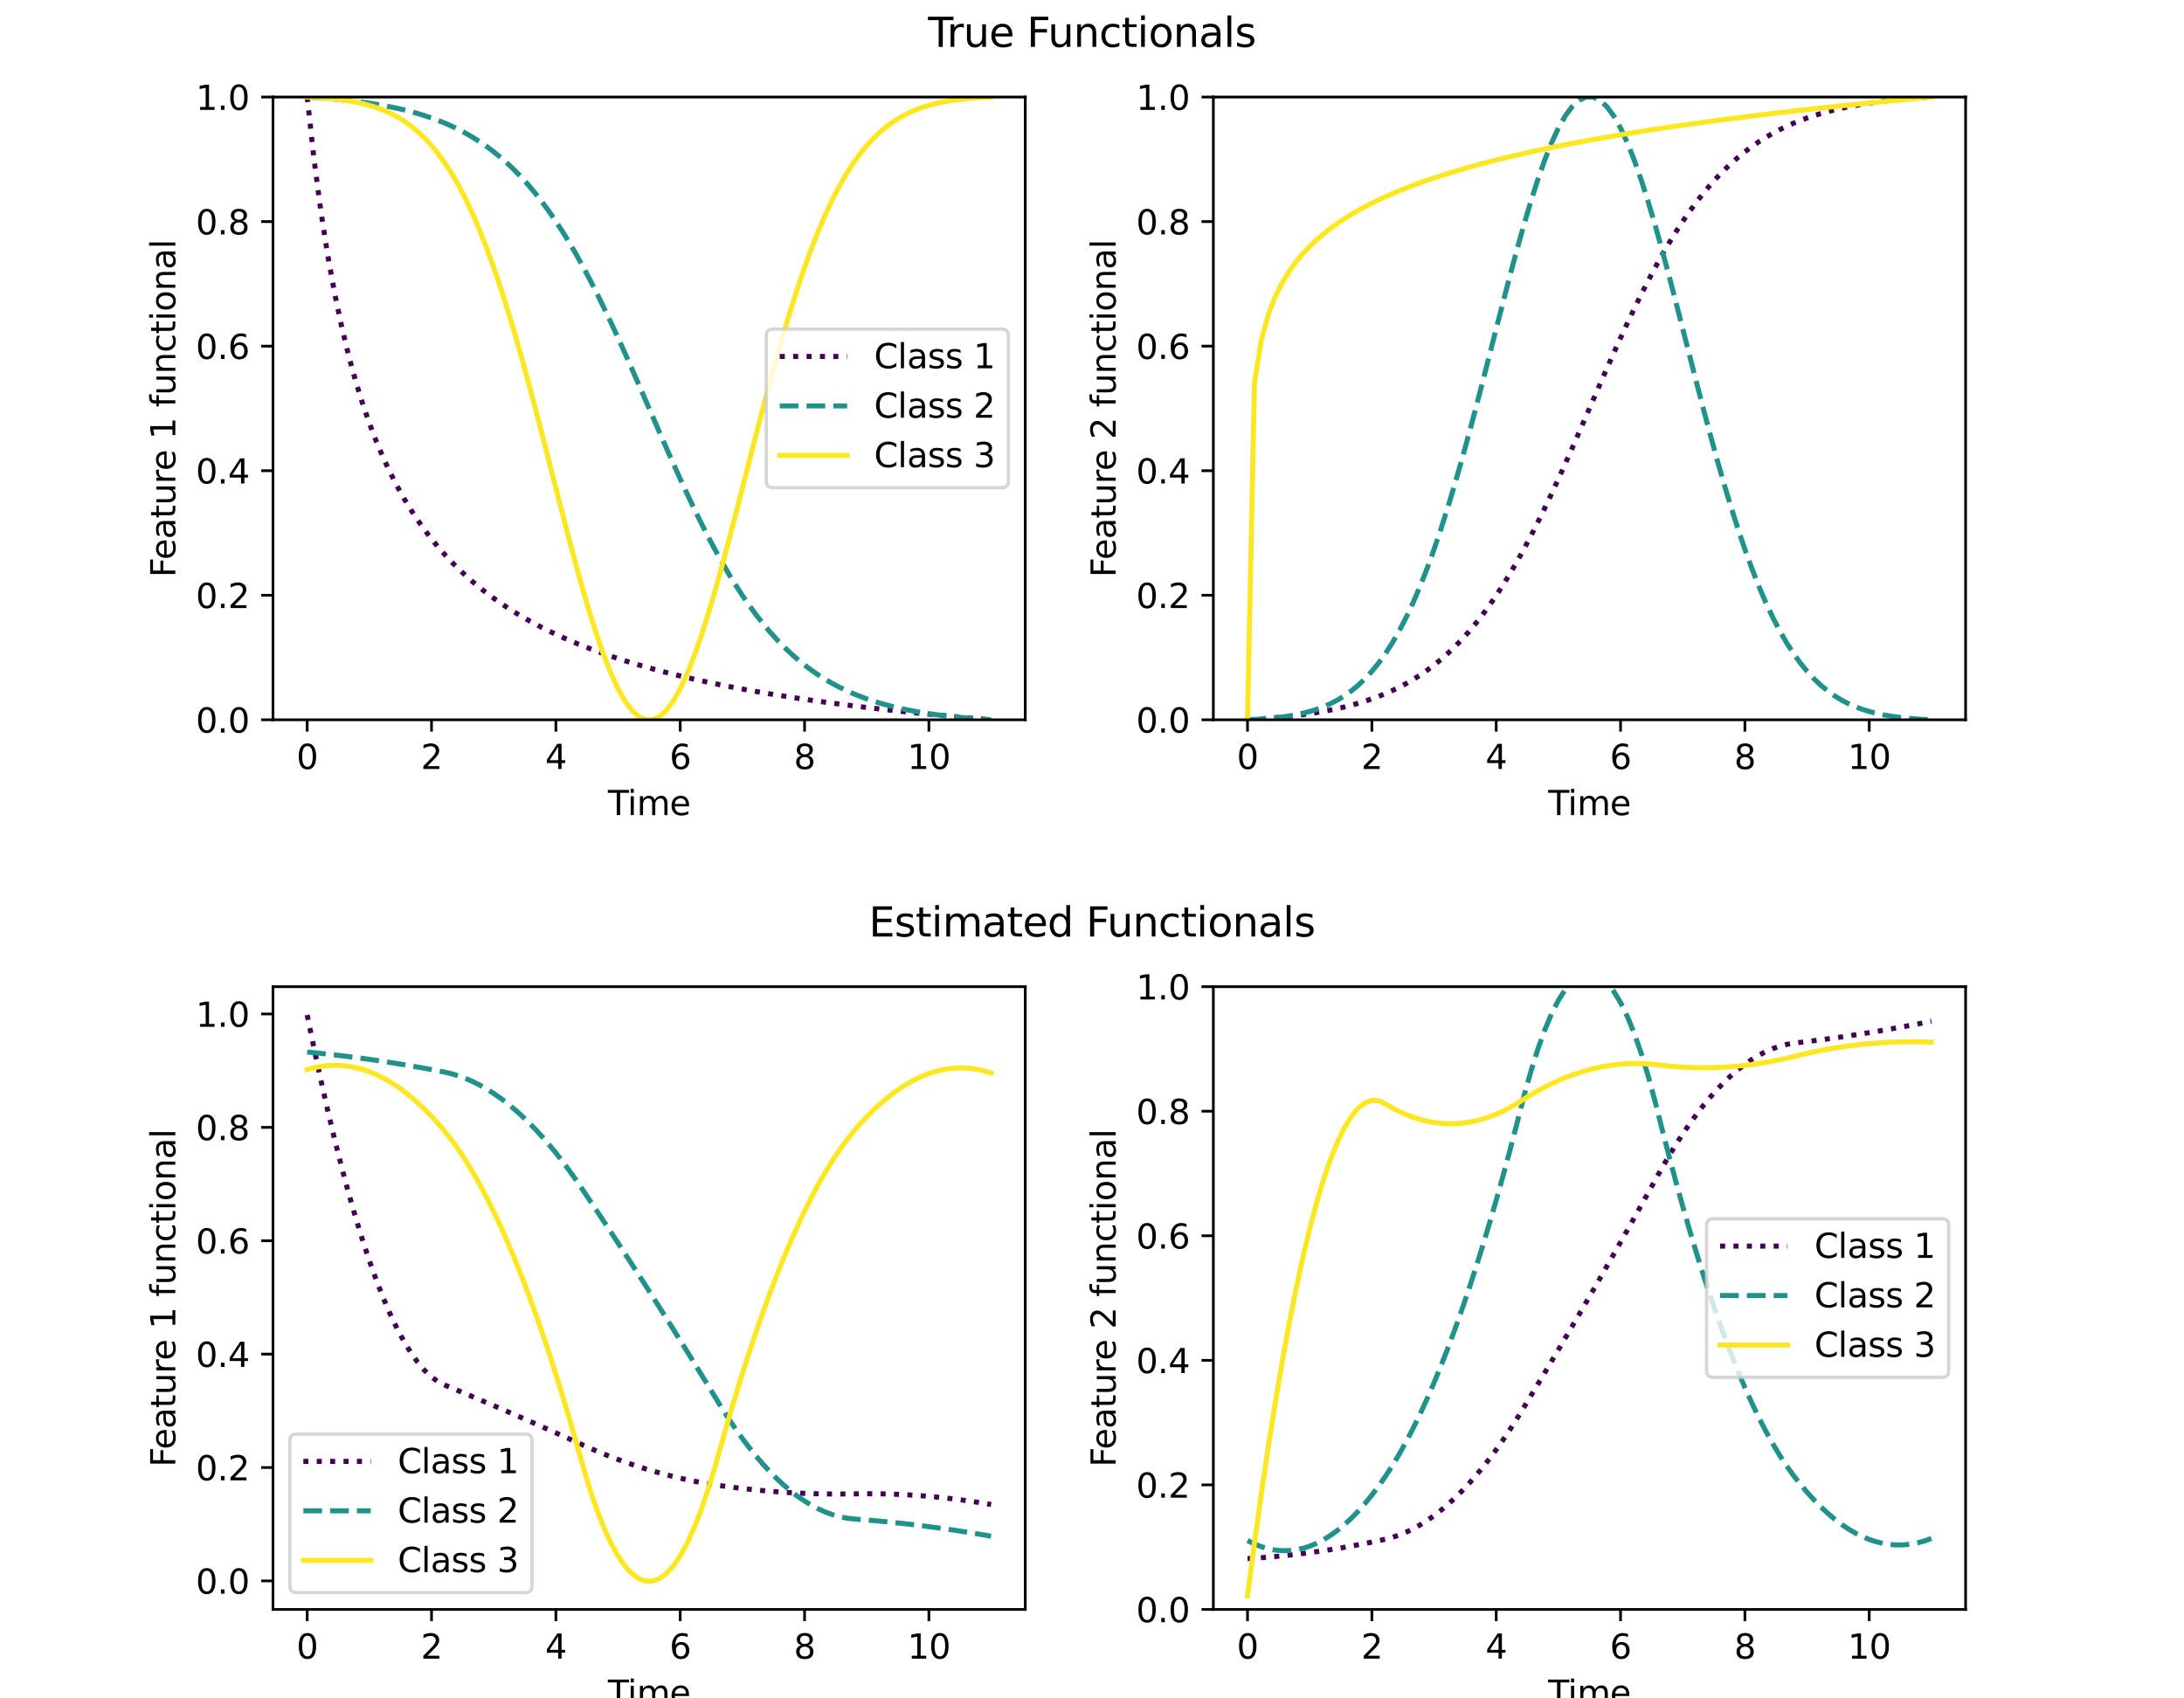 <?xml version="1.0" encoding="utf-8" standalone="no"?>
<!DOCTYPE svg PUBLIC "-//W3C//DTD SVG 1.1//EN"
  "http://www.w3.org/Graphics/SVG/1.1/DTD/svg11.dtd">
<svg xmlns:xlink="http://www.w3.org/1999/xlink" width="648pt" height="504pt" viewBox="0 0 648 504" xmlns="http://www.w3.org/2000/svg" version="1.1">
 <defs>
  <style type="text/css">*{stroke-linejoin: round; stroke-linecap: butt}</style>
 </defs>
 <g id="figure_1">
  <g id="patch_1">
   <path d="M 0 504 
L 648 504 
L 648 0 
L 0 0 
z
" style="fill: #ffffff"/>
  </g>
  <g id="subfigure_1">
   <g id="patch_2">
    <path d="M 0 240 
L 648 240 
L 648 0 
L 0 0 
L 0 240 
z
" style="fill: none"/>
   </g>
   <g id="axes_1">
    <g id="patch_3">
     <path d="M 81 213.6 
L 304.2 213.6 
L 304.2 28.8 
L 81 28.8 
z
" style="fill: #ffffff"/>
    </g>
    <g id="matplotlib.axis_1">
     <g id="xtick_1">
      <g id="line2d_1">
       <defs>
        <path id="me57c8a4e1c" d="M 0 0 
L 0 3.5 
" style="stroke: #000000; stroke-width: 0.8"/>
       </defs>
       <g>
        <use xlink:href="#me57c8a4e1c" x="91.145" y="213.6" style="stroke: #000000; stroke-width: 0.8"/>
       </g>
      </g>
      <g id="text_1">
       <!-- 0 -->
       <g transform="translate(87.964 228.198) scale(0.1 -0.1)">
        <defs>
         <path id="DejaVuSans-30" d="M 2034 4250 
Q 1547 4250 1301 3770 
Q 1056 3291 1056 2328 
Q 1056 1369 1301 889 
Q 1547 409 2034 409 
Q 2525 409 2770 889 
Q 3016 1369 3016 2328 
Q 3016 3291 2770 3770 
Q 2525 4250 2034 4250 
z
M 2034 4750 
Q 2819 4750 3233 4129 
Q 3647 3509 3647 2328 
Q 3647 1150 3233 529 
Q 2819 -91 2034 -91 
Q 1250 -91 836 529 
Q 422 1150 422 2328 
Q 422 3509 836 4129 
Q 1250 4750 2034 4750 
z
" transform="scale(0.016)"/>
        </defs>
        <use xlink:href="#DejaVuSans-30"/>
       </g>
      </g>
     </g>
     <g id="xtick_2">
      <g id="line2d_2">
       <g>
        <use xlink:href="#me57c8a4e1c" x="128.038" y="213.6" style="stroke: #000000; stroke-width: 0.8"/>
       </g>
      </g>
      <g id="text_2">
       <!-- 2 -->
       <g transform="translate(124.857 228.198) scale(0.1 -0.1)">
        <defs>
         <path id="DejaVuSans-32" d="M 1228 531 
L 3431 531 
L 3431 0 
L 469 0 
L 469 531 
Q 828 903 1448 1529 
Q 2069 2156 2228 2338 
Q 2531 2678 2651 2914 
Q 2772 3150 2772 3378 
Q 2772 3750 2511 3984 
Q 2250 4219 1831 4219 
Q 1534 4219 1204 4116 
Q 875 4013 500 3803 
L 500 4441 
Q 881 4594 1212 4672 
Q 1544 4750 1819 4750 
Q 2544 4750 2975 4387 
Q 3406 4025 3406 3419 
Q 3406 3131 3298 2873 
Q 3191 2616 2906 2266 
Q 2828 2175 2409 1742 
Q 1991 1309 1228 531 
z
" transform="scale(0.016)"/>
        </defs>
        <use xlink:href="#DejaVuSans-32"/>
       </g>
      </g>
     </g>
     <g id="xtick_3">
      <g id="line2d_3">
       <g>
        <use xlink:href="#me57c8a4e1c" x="164.931" y="213.6" style="stroke: #000000; stroke-width: 0.8"/>
       </g>
      </g>
      <g id="text_3">
       <!-- 4 -->
       <g transform="translate(161.749 228.198) scale(0.1 -0.1)">
        <defs>
         <path id="DejaVuSans-34" d="M 2419 4116 
L 825 1625 
L 2419 1625 
L 2419 4116 
z
M 2253 4666 
L 3047 4666 
L 3047 1625 
L 3713 1625 
L 3713 1100 
L 3047 1100 
L 3047 0 
L 2419 0 
L 2419 1100 
L 313 1100 
L 313 1709 
L 2253 4666 
z
" transform="scale(0.016)"/>
        </defs>
        <use xlink:href="#DejaVuSans-34"/>
       </g>
      </g>
     </g>
     <g id="xtick_4">
      <g id="line2d_4">
       <g>
        <use xlink:href="#me57c8a4e1c" x="201.823" y="213.6" style="stroke: #000000; stroke-width: 0.8"/>
       </g>
      </g>
      <g id="text_4">
       <!-- 6 -->
       <g transform="translate(198.642 228.198) scale(0.1 -0.1)">
        <defs>
         <path id="DejaVuSans-36" d="M 2113 2584 
Q 1688 2584 1439 2293 
Q 1191 2003 1191 1497 
Q 1191 994 1439 701 
Q 1688 409 2113 409 
Q 2538 409 2786 701 
Q 3034 994 3034 1497 
Q 3034 2003 2786 2293 
Q 2538 2584 2113 2584 
z
M 3366 4563 
L 3366 3988 
Q 3128 4100 2886 4159 
Q 2644 4219 2406 4219 
Q 1781 4219 1451 3797 
Q 1122 3375 1075 2522 
Q 1259 2794 1537 2939 
Q 1816 3084 2150 3084 
Q 2853 3084 3261 2657 
Q 3669 2231 3669 1497 
Q 3669 778 3244 343 
Q 2819 -91 2113 -91 
Q 1303 -91 875 529 
Q 447 1150 447 2328 
Q 447 3434 972 4092 
Q 1497 4750 2381 4750 
Q 2619 4750 2861 4703 
Q 3103 4656 3366 4563 
z
" transform="scale(0.016)"/>
        </defs>
        <use xlink:href="#DejaVuSans-36"/>
       </g>
      </g>
     </g>
     <g id="xtick_5">
      <g id="line2d_5">
       <g>
        <use xlink:href="#me57c8a4e1c" x="238.716" y="213.6" style="stroke: #000000; stroke-width: 0.8"/>
       </g>
      </g>
      <g id="text_5">
       <!-- 8 -->
       <g transform="translate(235.534 228.198) scale(0.1 -0.1)">
        <defs>
         <path id="DejaVuSans-38" d="M 2034 2216 
Q 1584 2216 1326 1975 
Q 1069 1734 1069 1313 
Q 1069 891 1326 650 
Q 1584 409 2034 409 
Q 2484 409 2743 651 
Q 3003 894 3003 1313 
Q 3003 1734 2745 1975 
Q 2488 2216 2034 2216 
z
M 1403 2484 
Q 997 2584 770 2862 
Q 544 3141 544 3541 
Q 544 4100 942 4425 
Q 1341 4750 2034 4750 
Q 2731 4750 3128 4425 
Q 3525 4100 3525 3541 
Q 3525 3141 3298 2862 
Q 3072 2584 2669 2484 
Q 3125 2378 3379 2068 
Q 3634 1759 3634 1313 
Q 3634 634 3220 271 
Q 2806 -91 2034 -91 
Q 1263 -91 848 271 
Q 434 634 434 1313 
Q 434 1759 690 2068 
Q 947 2378 1403 2484 
z
M 1172 3481 
Q 1172 3119 1398 2916 
Q 1625 2713 2034 2713 
Q 2441 2713 2670 2916 
Q 2900 3119 2900 3481 
Q 2900 3844 2670 4047 
Q 2441 4250 2034 4250 
Q 1625 4250 1398 4047 
Q 1172 3844 1172 3481 
z
" transform="scale(0.016)"/>
        </defs>
        <use xlink:href="#DejaVuSans-38"/>
       </g>
      </g>
     </g>
     <g id="xtick_6">
      <g id="line2d_6">
       <g>
        <use xlink:href="#me57c8a4e1c" x="275.608" y="213.6" style="stroke: #000000; stroke-width: 0.8"/>
       </g>
      </g>
      <g id="text_6">
       <!-- 10 -->
       <g transform="translate(269.246 228.198) scale(0.1 -0.1)">
        <defs>
         <path id="DejaVuSans-31" d="M 794 531 
L 1825 531 
L 1825 4091 
L 703 3866 
L 703 4441 
L 1819 4666 
L 2450 4666 
L 2450 531 
L 3481 531 
L 3481 0 
L 794 0 
L 794 531 
z
" transform="scale(0.016)"/>
        </defs>
        <use xlink:href="#DejaVuSans-31"/>
        <use xlink:href="#DejaVuSans-30" x="63.623"/>
       </g>
      </g>
     </g>
     <g id="text_7">
      <!-- Time -->
      <g transform="translate(180.366 241.877) scale(0.1 -0.1)">
       <defs>
        <path id="DejaVuSans-54" d="M -19 4666 
L 3928 4666 
L 3928 4134 
L 2272 4134 
L 2272 0 
L 1638 0 
L 1638 4134 
L -19 4134 
L -19 4666 
z
" transform="scale(0.016)"/>
        <path id="DejaVuSans-69" d="M 603 3500 
L 1178 3500 
L 1178 0 
L 603 0 
L 603 3500 
z
M 603 4863 
L 1178 4863 
L 1178 4134 
L 603 4134 
L 603 4863 
z
" transform="scale(0.016)"/>
        <path id="DejaVuSans-6d" d="M 3328 2828 
Q 3544 3216 3844 3400 
Q 4144 3584 4550 3584 
Q 5097 3584 5394 3201 
Q 5691 2819 5691 2113 
L 5691 0 
L 5113 0 
L 5113 2094 
Q 5113 2597 4934 2840 
Q 4756 3084 4391 3084 
Q 3944 3084 3684 2787 
Q 3425 2491 3425 1978 
L 3425 0 
L 2847 0 
L 2847 2094 
Q 2847 2600 2669 2842 
Q 2491 3084 2119 3084 
Q 1678 3084 1418 2786 
Q 1159 2488 1159 1978 
L 1159 0 
L 581 0 
L 581 3500 
L 1159 3500 
L 1159 2956 
Q 1356 3278 1631 3431 
Q 1906 3584 2284 3584 
Q 2666 3584 2933 3390 
Q 3200 3197 3328 2828 
z
" transform="scale(0.016)"/>
        <path id="DejaVuSans-65" d="M 3597 1894 
L 3597 1613 
L 953 1613 
Q 991 1019 1311 708 
Q 1631 397 2203 397 
Q 2534 397 2845 478 
Q 3156 559 3463 722 
L 3463 178 
Q 3153 47 2828 -22 
Q 2503 -91 2169 -91 
Q 1331 -91 842 396 
Q 353 884 353 1716 
Q 353 2575 817 3079 
Q 1281 3584 2069 3584 
Q 2775 3584 3186 3129 
Q 3597 2675 3597 1894 
z
M 3022 2063 
Q 3016 2534 2758 2815 
Q 2500 3097 2075 3097 
Q 1594 3097 1305 2825 
Q 1016 2553 972 2059 
L 3022 2063 
z
" transform="scale(0.016)"/>
       </defs>
       <use xlink:href="#DejaVuSans-54"/>
       <use xlink:href="#DejaVuSans-69" x="57.959"/>
       <use xlink:href="#DejaVuSans-6d" x="85.742"/>
       <use xlink:href="#DejaVuSans-65" x="183.154"/>
      </g>
     </g>
    </g>
    <g id="matplotlib.axis_2">
     <g id="ytick_1">
      <g id="line2d_7">
       <defs>
        <path id="mb7090e00b9" d="M 0 0 
L -3.5 0 
" style="stroke: #000000; stroke-width: 0.8"/>
       </defs>
       <g>
        <use xlink:href="#mb7090e00b9" x="81" y="213.6" style="stroke: #000000; stroke-width: 0.8"/>
       </g>
      </g>
      <g id="text_8">
       <!-- 0.0 -->
       <g transform="translate(58.097 217.399) scale(0.1 -0.1)">
        <defs>
         <path id="DejaVuSans-2e" d="M 684 794 
L 1344 794 
L 1344 0 
L 684 0 
L 684 794 
z
" transform="scale(0.016)"/>
        </defs>
        <use xlink:href="#DejaVuSans-30"/>
        <use xlink:href="#DejaVuSans-2e" x="63.623"/>
        <use xlink:href="#DejaVuSans-30" x="95.41"/>
       </g>
      </g>
     </g>
     <g id="ytick_2">
      <g id="line2d_8">
       <g>
        <use xlink:href="#mb7090e00b9" x="81" y="176.64" style="stroke: #000000; stroke-width: 0.8"/>
       </g>
      </g>
      <g id="text_9">
       <!-- 0.2 -->
       <g transform="translate(58.097 180.439) scale(0.1 -0.1)">
        <use xlink:href="#DejaVuSans-30"/>
        <use xlink:href="#DejaVuSans-2e" x="63.623"/>
        <use xlink:href="#DejaVuSans-32" x="95.41"/>
       </g>
      </g>
     </g>
     <g id="ytick_3">
      <g id="line2d_9">
       <g>
        <use xlink:href="#mb7090e00b9" x="81" y="139.68" style="stroke: #000000; stroke-width: 0.8"/>
       </g>
      </g>
      <g id="text_10">
       <!-- 0.4 -->
       <g transform="translate(58.097 143.479) scale(0.1 -0.1)">
        <use xlink:href="#DejaVuSans-30"/>
        <use xlink:href="#DejaVuSans-2e" x="63.623"/>
        <use xlink:href="#DejaVuSans-34" x="95.41"/>
       </g>
      </g>
     </g>
     <g id="ytick_4">
      <g id="line2d_10">
       <g>
        <use xlink:href="#mb7090e00b9" x="81" y="102.72" style="stroke: #000000; stroke-width: 0.8"/>
       </g>
      </g>
      <g id="text_11">
       <!-- 0.6 -->
       <g transform="translate(58.097 106.519) scale(0.1 -0.1)">
        <use xlink:href="#DejaVuSans-30"/>
        <use xlink:href="#DejaVuSans-2e" x="63.623"/>
        <use xlink:href="#DejaVuSans-36" x="95.41"/>
       </g>
      </g>
     </g>
     <g id="ytick_5">
      <g id="line2d_11">
       <g>
        <use xlink:href="#mb7090e00b9" x="81" y="65.76" style="stroke: #000000; stroke-width: 0.8"/>
       </g>
      </g>
      <g id="text_12">
       <!-- 0.8 -->
       <g transform="translate(58.097 69.559) scale(0.1 -0.1)">
        <use xlink:href="#DejaVuSans-30"/>
        <use xlink:href="#DejaVuSans-2e" x="63.623"/>
        <use xlink:href="#DejaVuSans-38" x="95.41"/>
       </g>
      </g>
     </g>
     <g id="ytick_6">
      <g id="line2d_12">
       <g>
        <use xlink:href="#mb7090e00b9" x="81" y="28.8" style="stroke: #000000; stroke-width: 0.8"/>
       </g>
      </g>
      <g id="text_13">
       <!-- 1.0 -->
       <g transform="translate(58.097 32.599) scale(0.1 -0.1)">
        <use xlink:href="#DejaVuSans-31"/>
        <use xlink:href="#DejaVuSans-2e" x="63.623"/>
        <use xlink:href="#DejaVuSans-30" x="95.41"/>
       </g>
      </g>
     </g>
     <g id="text_14">
      <!-- Feature 1 functional -->
      <g transform="translate(52.017 171.327) rotate(-90) scale(0.1 -0.1)">
       <defs>
        <path id="DejaVuSans-46" d="M 628 4666 
L 3309 4666 
L 3309 4134 
L 1259 4134 
L 1259 2759 
L 3109 2759 
L 3109 2228 
L 1259 2228 
L 1259 0 
L 628 0 
L 628 4666 
z
" transform="scale(0.016)"/>
        <path id="DejaVuSans-61" d="M 2194 1759 
Q 1497 1759 1228 1600 
Q 959 1441 959 1056 
Q 959 750 1161 570 
Q 1363 391 1709 391 
Q 2188 391 2477 730 
Q 2766 1069 2766 1631 
L 2766 1759 
L 2194 1759 
z
M 3341 1997 
L 3341 0 
L 2766 0 
L 2766 531 
Q 2569 213 2275 61 
Q 1981 -91 1556 -91 
Q 1019 -91 701 211 
Q 384 513 384 1019 
Q 384 1609 779 1909 
Q 1175 2209 1959 2209 
L 2766 2209 
L 2766 2266 
Q 2766 2663 2505 2880 
Q 2244 3097 1772 3097 
Q 1472 3097 1187 3025 
Q 903 2953 641 2809 
L 641 3341 
Q 956 3463 1253 3523 
Q 1550 3584 1831 3584 
Q 2591 3584 2966 3190 
Q 3341 2797 3341 1997 
z
" transform="scale(0.016)"/>
        <path id="DejaVuSans-74" d="M 1172 4494 
L 1172 3500 
L 2356 3500 
L 2356 3053 
L 1172 3053 
L 1172 1153 
Q 1172 725 1289 603 
Q 1406 481 1766 481 
L 2356 481 
L 2356 0 
L 1766 0 
Q 1100 0 847 248 
Q 594 497 594 1153 
L 594 3053 
L 172 3053 
L 172 3500 
L 594 3500 
L 594 4494 
L 1172 4494 
z
" transform="scale(0.016)"/>
        <path id="DejaVuSans-75" d="M 544 1381 
L 544 3500 
L 1119 3500 
L 1119 1403 
Q 1119 906 1312 657 
Q 1506 409 1894 409 
Q 2359 409 2629 706 
Q 2900 1003 2900 1516 
L 2900 3500 
L 3475 3500 
L 3475 0 
L 2900 0 
L 2900 538 
Q 2691 219 2414 64 
Q 2138 -91 1772 -91 
Q 1169 -91 856 284 
Q 544 659 544 1381 
z
M 1991 3584 
L 1991 3584 
z
" transform="scale(0.016)"/>
        <path id="DejaVuSans-72" d="M 2631 2963 
Q 2534 3019 2420 3045 
Q 2306 3072 2169 3072 
Q 1681 3072 1420 2755 
Q 1159 2438 1159 1844 
L 1159 0 
L 581 0 
L 581 3500 
L 1159 3500 
L 1159 2956 
Q 1341 3275 1631 3429 
Q 1922 3584 2338 3584 
Q 2397 3584 2469 3576 
Q 2541 3569 2628 3553 
L 2631 2963 
z
" transform="scale(0.016)"/>
        <path id="DejaVuSans-20" transform="scale(0.016)"/>
        <path id="DejaVuSans-66" d="M 2375 4863 
L 2375 4384 
L 1825 4384 
Q 1516 4384 1395 4259 
Q 1275 4134 1275 3809 
L 1275 3500 
L 2222 3500 
L 2222 3053 
L 1275 3053 
L 1275 0 
L 697 0 
L 697 3053 
L 147 3053 
L 147 3500 
L 697 3500 
L 697 3744 
Q 697 4328 969 4595 
Q 1241 4863 1831 4863 
L 2375 4863 
z
" transform="scale(0.016)"/>
        <path id="DejaVuSans-6e" d="M 3513 2113 
L 3513 0 
L 2938 0 
L 2938 2094 
Q 2938 2591 2744 2837 
Q 2550 3084 2163 3084 
Q 1697 3084 1428 2787 
Q 1159 2491 1159 1978 
L 1159 0 
L 581 0 
L 581 3500 
L 1159 3500 
L 1159 2956 
Q 1366 3272 1645 3428 
Q 1925 3584 2291 3584 
Q 2894 3584 3203 3211 
Q 3513 2838 3513 2113 
z
" transform="scale(0.016)"/>
        <path id="DejaVuSans-63" d="M 3122 3366 
L 3122 2828 
Q 2878 2963 2633 3030 
Q 2388 3097 2138 3097 
Q 1578 3097 1268 2742 
Q 959 2388 959 1747 
Q 959 1106 1268 751 
Q 1578 397 2138 397 
Q 2388 397 2633 464 
Q 2878 531 3122 666 
L 3122 134 
Q 2881 22 2623 -34 
Q 2366 -91 2075 -91 
Q 1284 -91 818 406 
Q 353 903 353 1747 
Q 353 2603 823 3093 
Q 1294 3584 2113 3584 
Q 2378 3584 2631 3529 
Q 2884 3475 3122 3366 
z
" transform="scale(0.016)"/>
        <path id="DejaVuSans-6f" d="M 1959 3097 
Q 1497 3097 1228 2736 
Q 959 2375 959 1747 
Q 959 1119 1226 758 
Q 1494 397 1959 397 
Q 2419 397 2687 759 
Q 2956 1122 2956 1747 
Q 2956 2369 2687 2733 
Q 2419 3097 1959 3097 
z
M 1959 3584 
Q 2709 3584 3137 3096 
Q 3566 2609 3566 1747 
Q 3566 888 3137 398 
Q 2709 -91 1959 -91 
Q 1206 -91 779 398 
Q 353 888 353 1747 
Q 353 2609 779 3096 
Q 1206 3584 1959 3584 
z
" transform="scale(0.016)"/>
        <path id="DejaVuSans-6c" d="M 603 4863 
L 1178 4863 
L 1178 0 
L 603 0 
L 603 4863 
z
" transform="scale(0.016)"/>
       </defs>
       <use xlink:href="#DejaVuSans-46"/>
       <use xlink:href="#DejaVuSans-65" x="52.02"/>
       <use xlink:href="#DejaVuSans-61" x="113.543"/>
       <use xlink:href="#DejaVuSans-74" x="174.822"/>
       <use xlink:href="#DejaVuSans-75" x="214.031"/>
       <use xlink:href="#DejaVuSans-72" x="277.41"/>
       <use xlink:href="#DejaVuSans-65" x="316.273"/>
       <use xlink:href="#DejaVuSans-20" x="377.797"/>
       <use xlink:href="#DejaVuSans-31" x="409.584"/>
       <use xlink:href="#DejaVuSans-20" x="473.207"/>
       <use xlink:href="#DejaVuSans-66" x="504.994"/>
       <use xlink:href="#DejaVuSans-75" x="540.199"/>
       <use xlink:href="#DejaVuSans-6e" x="603.578"/>
       <use xlink:href="#DejaVuSans-63" x="666.957"/>
       <use xlink:href="#DejaVuSans-74" x="721.938"/>
       <use xlink:href="#DejaVuSans-69" x="761.146"/>
       <use xlink:href="#DejaVuSans-6f" x="788.93"/>
       <use xlink:href="#DejaVuSans-6e" x="850.111"/>
       <use xlink:href="#DejaVuSans-61" x="913.49"/>
       <use xlink:href="#DejaVuSans-6c" x="974.77"/>
      </g>
     </g>
    </g>
    <g id="line2d_13">
     <path d="M 91.145 28.8 
L 93.195 47.45 
L 95.245 62.965 
L 97.294 76.074 
L 99.344 87.298 
L 101.393 97.015 
L 103.443 105.509 
L 105.493 112.999 
L 107.542 119.651 
L 109.592 125.6 
L 111.641 130.951 
L 113.691 135.789 
L 115.74 140.186 
L 117.79 144.199 
L 119.84 147.876 
L 121.889 151.258 
L 123.939 154.378 
L 125.988 157.267 
L 128.038 159.948 
L 130.088 162.444 
L 132.137 164.773 
L 134.187 166.951 
L 136.236 168.993 
L 138.286 170.911 
L 140.336 172.715 
L 142.385 174.416 
L 144.435 176.022 
L 146.484 177.541 
L 148.534 178.98 
L 150.583 180.346 
L 152.633 181.642 
L 154.683 182.875 
L 156.732 184.05 
L 158.782 185.169 
L 160.831 186.238 
L 162.881 187.259 
L 164.931 188.235 
L 166.98 189.17 
L 169.03 190.066 
L 171.079 190.925 
L 173.129 191.75 
L 175.179 192.542 
L 177.228 193.304 
L 179.278 194.037 
L 181.327 194.743 
L 183.377 195.423 
L 185.426 196.079 
L 187.476 196.711 
L 189.526 197.322 
L 191.575 197.912 
L 193.625 198.483 
L 195.674 199.034 
L 197.724 199.568 
L 199.774 200.085 
L 201.823 200.586 
L 203.873 201.071 
L 205.922 201.542 
L 207.972 201.998 
L 210.021 202.441 
L 212.071 202.871 
L 214.121 203.289 
L 216.17 203.695 
L 218.22 204.09 
L 220.269 204.474 
L 222.319 204.848 
L 224.369 205.211 
L 226.418 205.565 
L 228.468 205.91 
L 230.517 206.246 
L 232.567 206.573 
L 234.617 206.893 
L 236.666 207.204 
L 238.716 207.508 
L 240.765 207.804 
L 242.815 208.093 
L 244.864 208.376 
L 246.914 208.652 
L 248.964 208.922 
L 251.013 209.185 
L 253.063 209.443 
L 255.112 209.694 
L 257.162 209.941 
L 259.212 210.182 
L 261.261 210.417 
L 263.311 210.648 
L 265.36 210.874 
L 267.41 211.095 
L 269.46 211.311 
L 271.509 211.524 
L 273.559 211.731 
L 275.608 211.935 
L 277.658 212.135 
L 279.707 212.331 
L 281.757 212.522 
L 283.807 212.711 
L 285.856 212.895 
L 287.906 213.076 
L 289.955 213.254 
L 292.005 213.429 
L 294.055 213.6 
" clip-path="url(#p7049650c96)" style="fill: none; stroke-dasharray: 1.5,2.475; stroke-dashoffset: 0; stroke: #440154; stroke-width: 1.5"/>
    </g>
    <g id="line2d_14">
     <path d="M 91.145 28.8 
L 93.195 28.932 
L 95.245 29.078 
L 97.294 29.24 
L 99.344 29.418 
L 101.393 29.615 
L 103.443 29.832 
L 105.493 30.071 
L 107.542 30.336 
L 109.592 30.627 
L 111.641 30.949 
L 113.691 31.303 
L 115.74 31.694 
L 117.79 32.124 
L 119.84 32.597 
L 121.889 33.118 
L 123.939 33.691 
L 125.988 34.32 
L 128.038 35.012 
L 130.088 35.77 
L 132.137 36.602 
L 134.187 37.513 
L 136.236 38.511 
L 138.286 39.601 
L 140.336 40.792 
L 142.385 42.09 
L 144.435 43.504 
L 146.484 45.042 
L 148.534 46.712 
L 150.583 48.52 
L 152.633 50.477 
L 154.683 52.588 
L 156.732 54.862 
L 158.782 57.304 
L 160.831 59.92 
L 162.881 62.715 
L 164.931 65.691 
L 166.98 68.852 
L 169.03 72.196 
L 171.079 75.721 
L 173.129 79.423 
L 175.179 83.296 
L 177.228 87.33 
L 179.278 91.514 
L 181.327 95.834 
L 183.377 100.274 
L 185.426 104.815 
L 187.476 109.437 
L 189.526 114.119 
L 191.575 118.836 
L 193.625 123.564 
L 195.674 128.281 
L 197.724 132.963 
L 199.774 137.585 
L 201.823 142.126 
L 203.873 146.566 
L 205.922 150.886 
L 207.972 155.07 
L 210.021 159.104 
L 212.071 162.977 
L 214.121 166.679 
L 216.17 170.204 
L 218.22 173.548 
L 220.269 176.709 
L 222.319 179.685 
L 224.369 182.48 
L 226.418 185.096 
L 228.468 187.538 
L 230.517 189.812 
L 232.567 191.923 
L 234.617 193.88 
L 236.666 195.688 
L 238.716 197.358 
L 240.765 198.896 
L 242.815 200.31 
L 244.864 201.608 
L 246.914 202.799 
L 248.964 203.889 
L 251.013 204.887 
L 253.063 205.798 
L 255.112 206.63 
L 257.162 207.388 
L 259.212 208.08 
L 261.261 208.709 
L 263.311 209.282 
L 265.36 209.803 
L 267.41 210.276 
L 269.46 210.706 
L 271.509 211.097 
L 273.559 211.451 
L 275.608 211.773 
L 277.658 212.064 
L 279.707 212.329 
L 281.757 212.568 
L 283.807 212.785 
L 285.856 212.982 
L 287.906 213.16 
L 289.955 213.322 
L 292.005 213.468 
L 294.055 213.6 
" clip-path="url(#p7049650c96)" style="fill: none; stroke-dasharray: 5.55,2.4; stroke-dashoffset: 0; stroke: #21918c; stroke-width: 1.5"/>
    </g>
    <g id="line2d_15">
     <path d="M 91.145 28.8 
L 93.195 28.902 
L 95.245 29.029 
L 97.294 29.188 
L 99.344 29.385 
L 101.393 29.628 
L 103.443 29.927 
L 105.493 30.291 
L 107.542 30.733 
L 109.592 31.266 
L 111.641 31.905 
L 113.691 32.667 
L 115.74 33.571 
L 117.79 34.636 
L 119.84 35.885 
L 121.889 37.34 
L 123.939 39.025 
L 125.988 40.966 
L 128.038 43.187 
L 130.088 45.713 
L 132.137 48.569 
L 134.187 51.778 
L 136.236 55.361 
L 138.286 59.337 
L 140.336 63.719 
L 142.385 68.517 
L 144.435 73.737 
L 146.484 79.376 
L 148.534 85.426 
L 150.583 91.869 
L 152.633 98.682 
L 154.683 105.832 
L 156.732 113.275 
L 158.782 120.96 
L 160.831 128.829 
L 162.881 136.812 
L 164.931 144.835 
L 166.98 152.816 
L 169.03 160.668 
L 171.079 168.3 
L 173.129 175.62 
L 175.179 182.535 
L 177.228 188.954 
L 179.278 194.789 
L 181.327 199.96 
L 183.377 204.391 
L 185.426 208.018 
L 187.476 210.788 
L 189.526 212.658 
L 191.575 213.6 
L 193.625 213.6 
L 195.674 212.658 
L 197.724 210.788 
L 199.774 208.018 
L 201.823 204.391 
L 203.873 199.96 
L 205.922 194.789 
L 207.972 188.954 
L 210.021 182.535 
L 212.071 175.62 
L 214.121 168.3 
L 216.17 160.668 
L 218.22 152.816 
L 220.269 144.835 
L 222.319 136.812 
L 224.369 128.829 
L 226.418 120.96 
L 228.468 113.275 
L 230.517 105.832 
L 232.567 98.682 
L 234.617 91.869 
L 236.666 85.426 
L 238.716 79.376 
L 240.765 73.737 
L 242.815 68.517 
L 244.864 63.719 
L 246.914 59.337 
L 248.964 55.361 
L 251.013 51.778 
L 253.063 48.569 
L 255.112 45.713 
L 257.162 43.187 
L 259.212 40.966 
L 261.261 39.025 
L 263.311 37.34 
L 265.36 35.885 
L 267.41 34.636 
L 269.46 33.571 
L 271.509 32.667 
L 273.559 31.905 
L 275.608 31.266 
L 277.658 30.733 
L 279.707 30.291 
L 281.757 29.927 
L 283.807 29.628 
L 285.856 29.385 
L 287.906 29.188 
L 289.955 29.029 
L 292.005 28.902 
L 294.055 28.8 
" clip-path="url(#p7049650c96)" style="fill: none; stroke: #fde725; stroke-width: 1.5; stroke-linecap: square"/>
    </g>
    <g id="patch_4">
     <path d="M 81 213.6 
L 81 28.8 
" style="fill: none; stroke: #000000; stroke-width: 0.8; stroke-linejoin: miter; stroke-linecap: square"/>
    </g>
    <g id="patch_5">
     <path d="M 304.2 213.6 
L 304.2 28.8 
" style="fill: none; stroke: #000000; stroke-width: 0.8; stroke-linejoin: miter; stroke-linecap: square"/>
    </g>
    <g id="patch_6">
     <path d="M 81 213.6 
L 304.2 213.6 
" style="fill: none; stroke: #000000; stroke-width: 0.8; stroke-linejoin: miter; stroke-linecap: square"/>
    </g>
    <g id="patch_7">
     <path d="M 81 28.8 
L 304.2 28.8 
" style="fill: none; stroke: #000000; stroke-width: 0.8; stroke-linejoin: miter; stroke-linecap: square"/>
    </g>
    <g id="legend_1">
     <g id="patch_8">
      <path d="M 229.352 144.717 
L 297.2 144.717 
Q 299.2 144.717 299.2 142.717 
L 299.2 99.683 
Q 299.2 97.683 297.2 97.683 
L 229.352 97.683 
Q 227.352 97.683 227.352 99.683 
L 227.352 142.717 
Q 227.352 144.717 229.352 144.717 
z
" style="fill: #ffffff; opacity: 0.8; stroke: #cccccc; stroke-linejoin: miter"/>
     </g>
     <g id="line2d_16">
      <path d="M 231.352 105.781 
L 241.352 105.781 
L 251.352 105.781 
" style="fill: none; stroke-dasharray: 1.5,2.475; stroke-dashoffset: 0; stroke: #440154; stroke-width: 1.5"/>
     </g>
     <g id="text_15">
      <!-- Class 1 -->
      <g transform="translate(259.352 109.281) scale(0.1 -0.1)">
       <defs>
        <path id="DejaVuSans-43" d="M 4122 4306 
L 4122 3641 
Q 3803 3938 3442 4084 
Q 3081 4231 2675 4231 
Q 1875 4231 1450 3742 
Q 1025 3253 1025 2328 
Q 1025 1406 1450 917 
Q 1875 428 2675 428 
Q 3081 428 3442 575 
Q 3803 722 4122 1019 
L 4122 359 
Q 3791 134 3420 21 
Q 3050 -91 2638 -91 
Q 1578 -91 968 557 
Q 359 1206 359 2328 
Q 359 3453 968 4101 
Q 1578 4750 2638 4750 
Q 3056 4750 3426 4639 
Q 3797 4528 4122 4306 
z
" transform="scale(0.016)"/>
        <path id="DejaVuSans-73" d="M 2834 3397 
L 2834 2853 
Q 2591 2978 2328 3040 
Q 2066 3103 1784 3103 
Q 1356 3103 1142 2972 
Q 928 2841 928 2578 
Q 928 2378 1081 2264 
Q 1234 2150 1697 2047 
L 1894 2003 
Q 2506 1872 2764 1633 
Q 3022 1394 3022 966 
Q 3022 478 2636 193 
Q 2250 -91 1575 -91 
Q 1294 -91 989 -36 
Q 684 19 347 128 
L 347 722 
Q 666 556 975 473 
Q 1284 391 1588 391 
Q 1994 391 2212 530 
Q 2431 669 2431 922 
Q 2431 1156 2273 1281 
Q 2116 1406 1581 1522 
L 1381 1569 
Q 847 1681 609 1914 
Q 372 2147 372 2553 
Q 372 3047 722 3315 
Q 1072 3584 1716 3584 
Q 2034 3584 2315 3537 
Q 2597 3491 2834 3397 
z
" transform="scale(0.016)"/>
       </defs>
       <use xlink:href="#DejaVuSans-43"/>
       <use xlink:href="#DejaVuSans-6c" x="69.824"/>
       <use xlink:href="#DejaVuSans-61" x="97.607"/>
       <use xlink:href="#DejaVuSans-73" x="158.887"/>
       <use xlink:href="#DejaVuSans-73" x="210.986"/>
       <use xlink:href="#DejaVuSans-20" x="263.086"/>
       <use xlink:href="#DejaVuSans-31" x="294.873"/>
      </g>
     </g>
     <g id="line2d_17">
      <path d="M 231.352 120.459 
L 241.352 120.459 
L 251.352 120.459 
" style="fill: none; stroke-dasharray: 5.55,2.4; stroke-dashoffset: 0; stroke: #21918c; stroke-width: 1.5"/>
     </g>
     <g id="text_16">
      <!-- Class 2 -->
      <g transform="translate(259.352 123.959) scale(0.1 -0.1)">
       <use xlink:href="#DejaVuSans-43"/>
       <use xlink:href="#DejaVuSans-6c" x="69.824"/>
       <use xlink:href="#DejaVuSans-61" x="97.607"/>
       <use xlink:href="#DejaVuSans-73" x="158.887"/>
       <use xlink:href="#DejaVuSans-73" x="210.986"/>
       <use xlink:href="#DejaVuSans-20" x="263.086"/>
       <use xlink:href="#DejaVuSans-32" x="294.873"/>
      </g>
     </g>
     <g id="line2d_18">
      <path d="M 231.352 135.137 
L 241.352 135.137 
L 251.352 135.137 
" style="fill: none; stroke: #fde725; stroke-width: 1.5; stroke-linecap: square"/>
     </g>
     <g id="text_17">
      <!-- Class 3 -->
      <g transform="translate(259.352 138.637) scale(0.1 -0.1)">
       <defs>
        <path id="DejaVuSans-33" d="M 2597 2516 
Q 3050 2419 3304 2112 
Q 3559 1806 3559 1356 
Q 3559 666 3084 287 
Q 2609 -91 1734 -91 
Q 1441 -91 1130 -33 
Q 819 25 488 141 
L 488 750 
Q 750 597 1062 519 
Q 1375 441 1716 441 
Q 2309 441 2620 675 
Q 2931 909 2931 1356 
Q 2931 1769 2642 2001 
Q 2353 2234 1838 2234 
L 1294 2234 
L 1294 2753 
L 1863 2753 
Q 2328 2753 2575 2939 
Q 2822 3125 2822 3475 
Q 2822 3834 2567 4026 
Q 2313 4219 1838 4219 
Q 1578 4219 1281 4162 
Q 984 4106 628 3988 
L 628 4550 
Q 988 4650 1302 4700 
Q 1616 4750 1894 4750 
Q 2613 4750 3031 4423 
Q 3450 4097 3450 3541 
Q 3450 3153 3228 2886 
Q 3006 2619 2597 2516 
z
" transform="scale(0.016)"/>
       </defs>
       <use xlink:href="#DejaVuSans-43"/>
       <use xlink:href="#DejaVuSans-6c" x="69.824"/>
       <use xlink:href="#DejaVuSans-61" x="97.607"/>
       <use xlink:href="#DejaVuSans-73" x="158.887"/>
       <use xlink:href="#DejaVuSans-73" x="210.986"/>
       <use xlink:href="#DejaVuSans-20" x="263.086"/>
       <use xlink:href="#DejaVuSans-33" x="294.873"/>
      </g>
     </g>
    </g>
   </g>
   <g id="axes_2">
    <g id="patch_9">
     <path d="M 360 213.6 
L 583.2 213.6 
L 583.2 28.8 
L 360 28.8 
z
" style="fill: #ffffff"/>
    </g>
    <g id="matplotlib.axis_3">
     <g id="xtick_7">
      <g id="line2d_19">
       <g>
        <use xlink:href="#me57c8a4e1c" x="370.145" y="213.6" style="stroke: #000000; stroke-width: 0.8"/>
       </g>
      </g>
      <g id="text_18">
       <!-- 0 -->
       <g transform="translate(366.964 228.198) scale(0.1 -0.1)">
        <use xlink:href="#DejaVuSans-30"/>
       </g>
      </g>
     </g>
     <g id="xtick_8">
      <g id="line2d_20">
       <g>
        <use xlink:href="#me57c8a4e1c" x="407.038" y="213.6" style="stroke: #000000; stroke-width: 0.8"/>
       </g>
      </g>
      <g id="text_19">
       <!-- 2 -->
       <g transform="translate(403.857 228.198) scale(0.1 -0.1)">
        <use xlink:href="#DejaVuSans-32"/>
       </g>
      </g>
     </g>
     <g id="xtick_9">
      <g id="line2d_21">
       <g>
        <use xlink:href="#me57c8a4e1c" x="443.931" y="213.6" style="stroke: #000000; stroke-width: 0.8"/>
       </g>
      </g>
      <g id="text_20">
       <!-- 4 -->
       <g transform="translate(440.749 228.198) scale(0.1 -0.1)">
        <use xlink:href="#DejaVuSans-34"/>
       </g>
      </g>
     </g>
     <g id="xtick_10">
      <g id="line2d_22">
       <g>
        <use xlink:href="#me57c8a4e1c" x="480.823" y="213.6" style="stroke: #000000; stroke-width: 0.8"/>
       </g>
      </g>
      <g id="text_21">
       <!-- 6 -->
       <g transform="translate(477.642 228.198) scale(0.1 -0.1)">
        <use xlink:href="#DejaVuSans-36"/>
       </g>
      </g>
     </g>
     <g id="xtick_11">
      <g id="line2d_23">
       <g>
        <use xlink:href="#me57c8a4e1c" x="517.716" y="213.6" style="stroke: #000000; stroke-width: 0.8"/>
       </g>
      </g>
      <g id="text_22">
       <!-- 8 -->
       <g transform="translate(514.534 228.198) scale(0.1 -0.1)">
        <use xlink:href="#DejaVuSans-38"/>
       </g>
      </g>
     </g>
     <g id="xtick_12">
      <g id="line2d_24">
       <g>
        <use xlink:href="#me57c8a4e1c" x="554.608" y="213.6" style="stroke: #000000; stroke-width: 0.8"/>
       </g>
      </g>
      <g id="text_23">
       <!-- 10 -->
       <g transform="translate(548.246 228.198) scale(0.1 -0.1)">
        <use xlink:href="#DejaVuSans-31"/>
        <use xlink:href="#DejaVuSans-30" x="63.623"/>
       </g>
      </g>
     </g>
     <g id="text_24">
      <!-- Time -->
      <g transform="translate(459.366 241.877) scale(0.1 -0.1)">
       <use xlink:href="#DejaVuSans-54"/>
       <use xlink:href="#DejaVuSans-69" x="57.959"/>
       <use xlink:href="#DejaVuSans-6d" x="85.742"/>
       <use xlink:href="#DejaVuSans-65" x="183.154"/>
      </g>
     </g>
    </g>
    <g id="matplotlib.axis_4">
     <g id="ytick_7">
      <g id="line2d_25">
       <g>
        <use xlink:href="#mb7090e00b9" x="360" y="213.6" style="stroke: #000000; stroke-width: 0.8"/>
       </g>
      </g>
      <g id="text_25">
       <!-- 0.0 -->
       <g transform="translate(337.097 217.399) scale(0.1 -0.1)">
        <use xlink:href="#DejaVuSans-30"/>
        <use xlink:href="#DejaVuSans-2e" x="63.623"/>
        <use xlink:href="#DejaVuSans-30" x="95.41"/>
       </g>
      </g>
     </g>
     <g id="ytick_8">
      <g id="line2d_26">
       <g>
        <use xlink:href="#mb7090e00b9" x="360" y="176.64" style="stroke: #000000; stroke-width: 0.8"/>
       </g>
      </g>
      <g id="text_26">
       <!-- 0.2 -->
       <g transform="translate(337.097 180.439) scale(0.1 -0.1)">
        <use xlink:href="#DejaVuSans-30"/>
        <use xlink:href="#DejaVuSans-2e" x="63.623"/>
        <use xlink:href="#DejaVuSans-32" x="95.41"/>
       </g>
      </g>
     </g>
     <g id="ytick_9">
      <g id="line2d_27">
       <g>
        <use xlink:href="#mb7090e00b9" x="360" y="139.68" style="stroke: #000000; stroke-width: 0.8"/>
       </g>
      </g>
      <g id="text_27">
       <!-- 0.4 -->
       <g transform="translate(337.097 143.479) scale(0.1 -0.1)">
        <use xlink:href="#DejaVuSans-30"/>
        <use xlink:href="#DejaVuSans-2e" x="63.623"/>
        <use xlink:href="#DejaVuSans-34" x="95.41"/>
       </g>
      </g>
     </g>
     <g id="ytick_10">
      <g id="line2d_28">
       <g>
        <use xlink:href="#mb7090e00b9" x="360" y="102.72" style="stroke: #000000; stroke-width: 0.8"/>
       </g>
      </g>
      <g id="text_28">
       <!-- 0.6 -->
       <g transform="translate(337.097 106.519) scale(0.1 -0.1)">
        <use xlink:href="#DejaVuSans-30"/>
        <use xlink:href="#DejaVuSans-2e" x="63.623"/>
        <use xlink:href="#DejaVuSans-36" x="95.41"/>
       </g>
      </g>
     </g>
     <g id="ytick_11">
      <g id="line2d_29">
       <g>
        <use xlink:href="#mb7090e00b9" x="360" y="65.76" style="stroke: #000000; stroke-width: 0.8"/>
       </g>
      </g>
      <g id="text_29">
       <!-- 0.8 -->
       <g transform="translate(337.097 69.559) scale(0.1 -0.1)">
        <use xlink:href="#DejaVuSans-30"/>
        <use xlink:href="#DejaVuSans-2e" x="63.623"/>
        <use xlink:href="#DejaVuSans-38" x="95.41"/>
       </g>
      </g>
     </g>
     <g id="ytick_12">
      <g id="line2d_30">
       <g>
        <use xlink:href="#mb7090e00b9" x="360" y="28.8" style="stroke: #000000; stroke-width: 0.8"/>
       </g>
      </g>
      <g id="text_30">
       <!-- 1.0 -->
       <g transform="translate(337.097 32.599) scale(0.1 -0.1)">
        <use xlink:href="#DejaVuSans-31"/>
        <use xlink:href="#DejaVuSans-2e" x="63.623"/>
        <use xlink:href="#DejaVuSans-30" x="95.41"/>
       </g>
      </g>
     </g>
     <g id="text_31">
      <!-- Feature 2 functional -->
      <g transform="translate(331.017 171.327) rotate(-90) scale(0.1 -0.1)">
       <use xlink:href="#DejaVuSans-46"/>
       <use xlink:href="#DejaVuSans-65" x="52.02"/>
       <use xlink:href="#DejaVuSans-61" x="113.543"/>
       <use xlink:href="#DejaVuSans-74" x="174.822"/>
       <use xlink:href="#DejaVuSans-75" x="214.031"/>
       <use xlink:href="#DejaVuSans-72" x="277.41"/>
       <use xlink:href="#DejaVuSans-65" x="316.273"/>
       <use xlink:href="#DejaVuSans-20" x="377.797"/>
       <use xlink:href="#DejaVuSans-32" x="409.584"/>
       <use xlink:href="#DejaVuSans-20" x="473.207"/>
       <use xlink:href="#DejaVuSans-66" x="504.994"/>
       <use xlink:href="#DejaVuSans-75" x="540.199"/>
       <use xlink:href="#DejaVuSans-6e" x="603.578"/>
       <use xlink:href="#DejaVuSans-63" x="666.957"/>
       <use xlink:href="#DejaVuSans-74" x="721.938"/>
       <use xlink:href="#DejaVuSans-69" x="761.146"/>
       <use xlink:href="#DejaVuSans-6f" x="788.93"/>
       <use xlink:href="#DejaVuSans-6e" x="850.111"/>
       <use xlink:href="#DejaVuSans-61" x="913.49"/>
       <use xlink:href="#DejaVuSans-6c" x="974.77"/>
      </g>
     </g>
    </g>
    <g id="line2d_31">
     <path d="M 370.145 213.6 
L 372.195 213.468 
L 374.245 213.322 
L 376.294 213.16 
L 378.344 212.982 
L 380.393 212.785 
L 382.443 212.568 
L 384.493 212.329 
L 386.542 212.064 
L 388.592 211.773 
L 390.641 211.451 
L 392.691 211.097 
L 394.74 210.706 
L 396.79 210.276 
L 398.84 209.803 
L 400.889 209.282 
L 402.939 208.709 
L 404.988 208.08 
L 407.038 207.388 
L 409.088 206.63 
L 411.137 205.798 
L 413.187 204.887 
L 415.236 203.889 
L 417.286 202.799 
L 419.336 201.608 
L 421.385 200.31 
L 423.435 198.896 
L 425.484 197.358 
L 427.534 195.688 
L 429.583 193.88 
L 431.633 191.923 
L 433.683 189.812 
L 435.732 187.538 
L 437.782 185.096 
L 439.831 182.48 
L 441.881 179.685 
L 443.931 176.709 
L 445.98 173.548 
L 448.03 170.204 
L 450.079 166.679 
L 452.129 162.977 
L 454.179 159.104 
L 456.228 155.07 
L 458.278 150.886 
L 460.327 146.566 
L 462.377 142.126 
L 464.426 137.585 
L 466.476 132.963 
L 468.526 128.281 
L 470.575 123.564 
L 472.625 118.836 
L 474.674 114.119 
L 476.724 109.437 
L 478.774 104.815 
L 480.823 100.274 
L 482.873 95.834 
L 484.922 91.514 
L 486.972 87.33 
L 489.021 83.296 
L 491.071 79.423 
L 493.121 75.721 
L 495.17 72.196 
L 497.22 68.852 
L 499.269 65.691 
L 501.319 62.715 
L 503.369 59.92 
L 505.418 57.304 
L 507.468 54.862 
L 509.517 52.588 
L 511.567 50.477 
L 513.617 48.52 
L 515.666 46.712 
L 517.716 45.042 
L 519.765 43.504 
L 521.815 42.09 
L 523.864 40.792 
L 525.914 39.601 
L 527.964 38.511 
L 530.013 37.513 
L 532.063 36.602 
L 534.112 35.77 
L 536.162 35.012 
L 538.212 34.32 
L 540.261 33.691 
L 542.311 33.118 
L 544.36 32.597 
L 546.41 32.124 
L 548.46 31.694 
L 550.509 31.303 
L 552.559 30.949 
L 554.608 30.627 
L 556.658 30.336 
L 558.707 30.071 
L 560.757 29.832 
L 562.807 29.615 
L 564.856 29.418 
L 566.906 29.24 
L 568.955 29.078 
L 571.005 28.932 
L 573.055 28.8 
" clip-path="url(#pcde71d86a3)" style="fill: none; stroke-dasharray: 1.5,2.475; stroke-dashoffset: 0; stroke: #440154; stroke-width: 1.5"/>
    </g>
    <g id="line2d_32">
     <path d="M 370.145 213.6 
L 372.195 213.498 
L 374.245 213.371 
L 376.294 213.212 
L 378.344 213.015 
L 380.393 212.772 
L 382.443 212.473 
L 384.493 212.109 
L 386.542 211.667 
L 388.592 211.134 
L 390.641 210.495 
L 392.691 209.733 
L 394.74 208.829 
L 396.79 207.764 
L 398.84 206.515 
L 400.889 205.06 
L 402.939 203.375 
L 404.988 201.434 
L 407.038 199.213 
L 409.088 196.687 
L 411.137 193.831 
L 413.187 190.622 
L 415.236 187.039 
L 417.286 183.063 
L 419.336 178.681 
L 421.385 173.883 
L 423.435 168.663 
L 425.484 163.024 
L 427.534 156.974 
L 429.583 150.531 
L 431.633 143.718 
L 433.683 136.568 
L 435.732 129.125 
L 437.782 121.44 
L 439.831 113.571 
L 441.881 105.588 
L 443.931 97.565 
L 445.98 89.584 
L 448.03 81.732 
L 450.079 74.1 
L 452.129 66.78 
L 454.179 59.865 
L 456.228 53.446 
L 458.278 47.611 
L 460.327 42.44 
L 462.377 38.009 
L 464.426 34.382 
L 466.476 31.612 
L 468.526 29.742 
L 470.575 28.8 
L 472.625 28.8 
L 474.674 29.742 
L 476.724 31.612 
L 478.774 34.382 
L 480.823 38.009 
L 482.873 42.44 
L 484.922 47.611 
L 486.972 53.446 
L 489.021 59.865 
L 491.071 66.78 
L 493.121 74.1 
L 495.17 81.732 
L 497.22 89.584 
L 499.269 97.565 
L 501.319 105.588 
L 503.369 113.571 
L 505.418 121.44 
L 507.468 129.125 
L 509.517 136.568 
L 511.567 143.718 
L 513.617 150.531 
L 515.666 156.974 
L 517.716 163.024 
L 519.765 168.663 
L 521.815 173.883 
L 523.864 178.681 
L 525.914 183.063 
L 527.964 187.039 
L 530.013 190.622 
L 532.063 193.831 
L 534.112 196.687 
L 536.162 199.213 
L 538.212 201.434 
L 540.261 203.375 
L 542.311 205.06 
L 544.36 206.515 
L 546.41 207.764 
L 548.46 208.829 
L 550.509 209.733 
L 552.559 210.495 
L 554.608 211.134 
L 556.658 211.667 
L 558.707 212.109 
L 560.757 212.473 
L 562.807 212.772 
L 564.856 213.015 
L 566.906 213.212 
L 568.955 213.371 
L 571.005 213.498 
L 573.055 213.6 
" clip-path="url(#pcde71d86a3)" style="fill: none; stroke-dasharray: 5.55,2.4; stroke-dashoffset: 0; stroke: #21918c; stroke-width: 1.5"/>
    </g>
    <g id="line2d_33">
     <path d="M 370.145 213.6 
L 372.195 113.635 
L 374.245 100.867 
L 376.294 93.388 
L 378.344 88.079 
L 380.393 83.959 
L 382.443 80.593 
L 384.493 77.746 
L 386.542 75.28 
L 388.592 73.105 
L 390.641 71.158 
L 392.691 69.398 
L 394.74 67.79 
L 396.79 66.312 
L 398.84 64.943 
L 400.889 63.668 
L 402.939 62.476 
L 404.988 61.356 
L 407.038 60.3 
L 409.088 59.301 
L 411.137 58.353 
L 413.187 57.452 
L 415.236 56.592 
L 417.286 55.771 
L 419.336 54.985 
L 421.385 54.23 
L 423.435 53.506 
L 425.484 52.808 
L 427.534 52.136 
L 429.583 51.488 
L 431.633 50.862 
L 433.683 50.256 
L 435.732 49.669 
L 437.782 49.101 
L 439.831 48.549 
L 441.881 48.013 
L 443.931 47.493 
L 445.98 46.987 
L 448.03 46.494 
L 450.079 46.014 
L 452.129 45.546 
L 454.179 45.09 
L 456.228 44.644 
L 458.278 44.21 
L 460.327 43.785 
L 462.377 43.37 
L 464.426 42.963 
L 466.476 42.566 
L 468.526 42.177 
L 470.575 41.796 
L 472.625 41.423 
L 474.674 41.057 
L 476.724 40.698 
L 478.774 40.346 
L 480.823 40.001 
L 482.873 39.662 
L 484.922 39.329 
L 486.972 39.002 
L 489.021 38.68 
L 491.071 38.364 
L 493.121 38.054 
L 495.17 37.748 
L 497.22 37.448 
L 499.269 37.152 
L 501.319 36.861 
L 503.369 36.575 
L 505.418 36.293 
L 507.468 36.015 
L 509.517 35.741 
L 511.567 35.471 
L 513.617 35.205 
L 515.666 34.943 
L 517.716 34.685 
L 519.765 34.43 
L 521.815 34.178 
L 523.864 33.93 
L 525.914 33.686 
L 527.964 33.444 
L 530.013 33.206 
L 532.063 32.97 
L 534.112 32.738 
L 536.162 32.508 
L 538.212 32.281 
L 540.261 32.057 
L 542.311 31.836 
L 544.36 31.617 
L 546.41 31.401 
L 548.46 31.188 
L 550.509 30.977 
L 552.559 30.768 
L 554.608 30.561 
L 556.658 30.357 
L 558.707 30.155 
L 560.757 29.955 
L 562.807 29.758 
L 564.856 29.562 
L 566.906 29.369 
L 568.955 29.177 
L 571.005 28.988 
L 573.055 28.8 
" clip-path="url(#pcde71d86a3)" style="fill: none; stroke: #fde725; stroke-width: 1.5; stroke-linecap: square"/>
    </g>
    <g id="patch_10">
     <path d="M 360 213.6 
L 360 28.8 
" style="fill: none; stroke: #000000; stroke-width: 0.8; stroke-linejoin: miter; stroke-linecap: square"/>
    </g>
    <g id="patch_11">
     <path d="M 583.2 213.6 
L 583.2 28.8 
" style="fill: none; stroke: #000000; stroke-width: 0.8; stroke-linejoin: miter; stroke-linecap: square"/>
    </g>
    <g id="patch_12">
     <path d="M 360 213.6 
L 583.2 213.6 
" style="fill: none; stroke: #000000; stroke-width: 0.8; stroke-linejoin: miter; stroke-linecap: square"/>
    </g>
    <g id="patch_13">
     <path d="M 360 28.8 
L 583.2 28.8 
" style="fill: none; stroke: #000000; stroke-width: 0.8; stroke-linejoin: miter; stroke-linecap: square"/>
    </g>
   </g>
   <g id="text_32">
    <!-- True Functionals -->
    <g transform="translate(275.365 13.918) scale(0.12 -0.12)">
     <use xlink:href="#DejaVuSans-54"/>
     <use xlink:href="#DejaVuSans-72" x="46.334"/>
     <use xlink:href="#DejaVuSans-75" x="87.447"/>
     <use xlink:href="#DejaVuSans-65" x="150.826"/>
     <use xlink:href="#DejaVuSans-20" x="212.35"/>
     <use xlink:href="#DejaVuSans-46" x="244.137"/>
     <use xlink:href="#DejaVuSans-75" x="296.156"/>
     <use xlink:href="#DejaVuSans-6e" x="359.535"/>
     <use xlink:href="#DejaVuSans-63" x="422.914"/>
     <use xlink:href="#DejaVuSans-74" x="477.895"/>
     <use xlink:href="#DejaVuSans-69" x="517.104"/>
     <use xlink:href="#DejaVuSans-6f" x="544.887"/>
     <use xlink:href="#DejaVuSans-6e" x="606.068"/>
     <use xlink:href="#DejaVuSans-61" x="669.447"/>
     <use xlink:href="#DejaVuSans-6c" x="730.727"/>
     <use xlink:href="#DejaVuSans-73" x="758.51"/>
    </g>
   </g>
  </g>
  <g id="subfigure_2">
   <g id="patch_14">
    <path d="M 0 504 
L 648 504 
L 648 264 
L 0 264 
L 0 504 
z
" style="fill: none"/>
   </g>
   <g id="axes_3">
    <g id="patch_15">
     <path d="M 81 477.6 
L 304.2 477.6 
L 304.2 292.8 
L 81 292.8 
z
" style="fill: #ffffff"/>
    </g>
    <g id="matplotlib.axis_5">
     <g id="xtick_13">
      <g id="line2d_34">
       <g>
        <use xlink:href="#me57c8a4e1c" x="91.145" y="477.6" style="stroke: #000000; stroke-width: 0.8"/>
       </g>
      </g>
      <g id="text_33">
       <!-- 0 -->
       <g transform="translate(87.964 492.198) scale(0.1 -0.1)">
        <use xlink:href="#DejaVuSans-30"/>
       </g>
      </g>
     </g>
     <g id="xtick_14">
      <g id="line2d_35">
       <g>
        <use xlink:href="#me57c8a4e1c" x="128.038" y="477.6" style="stroke: #000000; stroke-width: 0.8"/>
       </g>
      </g>
      <g id="text_34">
       <!-- 2 -->
       <g transform="translate(124.857 492.198) scale(0.1 -0.1)">
        <use xlink:href="#DejaVuSans-32"/>
       </g>
      </g>
     </g>
     <g id="xtick_15">
      <g id="line2d_36">
       <g>
        <use xlink:href="#me57c8a4e1c" x="164.931" y="477.6" style="stroke: #000000; stroke-width: 0.8"/>
       </g>
      </g>
      <g id="text_35">
       <!-- 4 -->
       <g transform="translate(161.749 492.198) scale(0.1 -0.1)">
        <use xlink:href="#DejaVuSans-34"/>
       </g>
      </g>
     </g>
     <g id="xtick_16">
      <g id="line2d_37">
       <g>
        <use xlink:href="#me57c8a4e1c" x="201.823" y="477.6" style="stroke: #000000; stroke-width: 0.8"/>
       </g>
      </g>
      <g id="text_36">
       <!-- 6 -->
       <g transform="translate(198.642 492.198) scale(0.1 -0.1)">
        <use xlink:href="#DejaVuSans-36"/>
       </g>
      </g>
     </g>
     <g id="xtick_17">
      <g id="line2d_38">
       <g>
        <use xlink:href="#me57c8a4e1c" x="238.716" y="477.6" style="stroke: #000000; stroke-width: 0.8"/>
       </g>
      </g>
      <g id="text_37">
       <!-- 8 -->
       <g transform="translate(235.534 492.198) scale(0.1 -0.1)">
        <use xlink:href="#DejaVuSans-38"/>
       </g>
      </g>
     </g>
     <g id="xtick_18">
      <g id="line2d_39">
       <g>
        <use xlink:href="#me57c8a4e1c" x="275.608" y="477.6" style="stroke: #000000; stroke-width: 0.8"/>
       </g>
      </g>
      <g id="text_38">
       <!-- 10 -->
       <g transform="translate(269.246 492.198) scale(0.1 -0.1)">
        <use xlink:href="#DejaVuSans-31"/>
        <use xlink:href="#DejaVuSans-30" x="63.623"/>
       </g>
      </g>
     </g>
     <g id="text_39">
      <!-- Time -->
      <g transform="translate(180.366 505.877) scale(0.1 -0.1)">
       <use xlink:href="#DejaVuSans-54"/>
       <use xlink:href="#DejaVuSans-69" x="57.959"/>
       <use xlink:href="#DejaVuSans-6d" x="85.742"/>
       <use xlink:href="#DejaVuSans-65" x="183.154"/>
      </g>
     </g>
    </g>
    <g id="matplotlib.axis_6">
     <g id="ytick_13">
      <g id="line2d_40">
       <g>
        <use xlink:href="#mb7090e00b9" x="81" y="469.132" style="stroke: #000000; stroke-width: 0.8"/>
       </g>
      </g>
      <g id="text_40">
       <!-- 0.0 -->
       <g transform="translate(58.097 472.931) scale(0.1 -0.1)">
        <use xlink:href="#DejaVuSans-30"/>
        <use xlink:href="#DejaVuSans-2e" x="63.623"/>
        <use xlink:href="#DejaVuSans-30" x="95.41"/>
       </g>
      </g>
     </g>
     <g id="ytick_14">
      <g id="line2d_41">
       <g>
        <use xlink:href="#mb7090e00b9" x="81" y="435.486" style="stroke: #000000; stroke-width: 0.8"/>
       </g>
      </g>
      <g id="text_41">
       <!-- 0.2 -->
       <g transform="translate(58.097 439.285) scale(0.1 -0.1)">
        <use xlink:href="#DejaVuSans-30"/>
        <use xlink:href="#DejaVuSans-2e" x="63.623"/>
        <use xlink:href="#DejaVuSans-32" x="95.41"/>
       </g>
      </g>
     </g>
     <g id="ytick_15">
      <g id="line2d_42">
       <g>
        <use xlink:href="#mb7090e00b9" x="81" y="401.84" style="stroke: #000000; stroke-width: 0.8"/>
       </g>
      </g>
      <g id="text_42">
       <!-- 0.4 -->
       <g transform="translate(58.097 405.639) scale(0.1 -0.1)">
        <use xlink:href="#DejaVuSans-30"/>
        <use xlink:href="#DejaVuSans-2e" x="63.623"/>
        <use xlink:href="#DejaVuSans-34" x="95.41"/>
       </g>
      </g>
     </g>
     <g id="ytick_16">
      <g id="line2d_43">
       <g>
        <use xlink:href="#mb7090e00b9" x="81" y="368.194" style="stroke: #000000; stroke-width: 0.8"/>
       </g>
      </g>
      <g id="text_43">
       <!-- 0.6 -->
       <g transform="translate(58.097 371.993) scale(0.1 -0.1)">
        <use xlink:href="#DejaVuSans-30"/>
        <use xlink:href="#DejaVuSans-2e" x="63.623"/>
        <use xlink:href="#DejaVuSans-36" x="95.41"/>
       </g>
      </g>
     </g>
     <g id="ytick_17">
      <g id="line2d_44">
       <g>
        <use xlink:href="#mb7090e00b9" x="81" y="334.547" style="stroke: #000000; stroke-width: 0.8"/>
       </g>
      </g>
      <g id="text_44">
       <!-- 0.8 -->
       <g transform="translate(58.097 338.347) scale(0.1 -0.1)">
        <use xlink:href="#DejaVuSans-30"/>
        <use xlink:href="#DejaVuSans-2e" x="63.623"/>
        <use xlink:href="#DejaVuSans-38" x="95.41"/>
       </g>
      </g>
     </g>
     <g id="ytick_18">
      <g id="line2d_45">
       <g>
        <use xlink:href="#mb7090e00b9" x="81" y="300.901" style="stroke: #000000; stroke-width: 0.8"/>
       </g>
      </g>
      <g id="text_45">
       <!-- 1.0 -->
       <g transform="translate(58.097 304.7) scale(0.1 -0.1)">
        <use xlink:href="#DejaVuSans-31"/>
        <use xlink:href="#DejaVuSans-2e" x="63.623"/>
        <use xlink:href="#DejaVuSans-30" x="95.41"/>
       </g>
      </g>
     </g>
     <g id="text_46">
      <!-- Feature 1 functional -->
      <g transform="translate(52.017 435.327) rotate(-90) scale(0.1 -0.1)">
       <use xlink:href="#DejaVuSans-46"/>
       <use xlink:href="#DejaVuSans-65" x="52.02"/>
       <use xlink:href="#DejaVuSans-61" x="113.543"/>
       <use xlink:href="#DejaVuSans-74" x="174.822"/>
       <use xlink:href="#DejaVuSans-75" x="214.031"/>
       <use xlink:href="#DejaVuSans-72" x="277.41"/>
       <use xlink:href="#DejaVuSans-65" x="316.273"/>
       <use xlink:href="#DejaVuSans-20" x="377.797"/>
       <use xlink:href="#DejaVuSans-31" x="409.584"/>
       <use xlink:href="#DejaVuSans-20" x="473.207"/>
       <use xlink:href="#DejaVuSans-66" x="504.994"/>
       <use xlink:href="#DejaVuSans-75" x="540.199"/>
       <use xlink:href="#DejaVuSans-6e" x="603.578"/>
       <use xlink:href="#DejaVuSans-63" x="666.957"/>
       <use xlink:href="#DejaVuSans-74" x="721.938"/>
       <use xlink:href="#DejaVuSans-69" x="761.146"/>
       <use xlink:href="#DejaVuSans-6f" x="788.93"/>
       <use xlink:href="#DejaVuSans-6e" x="850.111"/>
       <use xlink:href="#DejaVuSans-61" x="913.49"/>
       <use xlink:href="#DejaVuSans-6c" x="974.77"/>
      </g>
     </g>
    </g>
    <g id="line2d_46">
     <path d="M 91.145 301.2 
L 93.195 311.198 
L 95.245 320.723 
L 97.294 329.773 
L 99.344 338.349 
L 101.393 346.45 
L 103.443 354.078 
L 105.493 361.232 
L 107.542 367.911 
L 109.592 374.116 
L 111.641 379.847 
L 113.691 385.104 
L 115.74 389.887 
L 117.79 394.195 
L 119.84 398.03 
L 121.889 401.39 
L 123.939 404.276 
L 125.988 406.688 
L 128.038 408.626 
L 130.088 410.09 
L 132.137 411.089 
L 134.187 411.939 
L 136.236 412.794 
L 138.286 413.653 
L 140.336 414.516 
L 142.385 415.383 
L 144.435 416.255 
L 146.484 417.131 
L 148.534 418.012 
L 150.583 418.896 
L 152.633 419.785 
L 154.683 420.679 
L 156.732 421.576 
L 158.782 422.478 
L 160.831 423.384 
L 162.881 424.295 
L 164.931 425.209 
L 166.98 426.129 
L 169.03 427.052 
L 171.079 427.98 
L 173.129 428.909 
L 175.179 429.812 
L 177.228 430.684 
L 179.278 431.524 
L 181.327 432.332 
L 183.377 433.108 
L 185.426 433.852 
L 187.476 434.564 
L 189.526 435.244 
L 191.575 435.892 
L 193.625 436.508 
L 195.674 437.093 
L 197.724 437.645 
L 199.774 438.166 
L 201.823 438.654 
L 203.873 439.111 
L 205.922 439.536 
L 207.972 439.928 
L 210.021 440.289 
L 212.071 440.618 
L 214.121 440.918 
L 216.17 441.199 
L 218.22 441.463 
L 220.269 441.71 
L 222.319 441.939 
L 224.369 442.151 
L 226.418 442.347 
L 228.468 442.524 
L 230.517 442.685 
L 232.567 442.828 
L 234.617 442.954 
L 236.666 443.063 
L 238.716 443.155 
L 240.765 443.23 
L 242.815 443.287 
L 244.864 443.327 
L 246.914 443.35 
L 248.964 443.355 
L 251.013 443.343 
L 253.063 443.315 
L 255.112 443.28 
L 257.162 443.266 
L 259.212 443.271 
L 261.261 443.297 
L 263.311 443.343 
L 265.36 443.41 
L 267.41 443.496 
L 269.46 443.603 
L 271.509 443.73 
L 273.559 443.878 
L 275.608 444.046 
L 277.658 444.233 
L 279.707 444.442 
L 281.757 444.67 
L 283.807 444.919 
L 285.856 445.188 
L 287.906 445.477 
L 289.955 445.786 
L 292.005 446.116 
L 294.055 446.466 
" clip-path="url(#p98c4e993f7)" style="fill: none; stroke-dasharray: 1.5,2.475; stroke-dashoffset: 0; stroke: #440154; stroke-width: 1.5"/>
    </g>
    <g id="line2d_47">
     <path d="M 91.145 312.196 
L 93.195 312.395 
L 95.245 312.605 
L 97.294 312.825 
L 99.344 313.056 
L 101.393 313.298 
L 103.443 313.55 
L 105.493 313.813 
L 107.542 314.087 
L 109.592 314.371 
L 111.641 314.666 
L 113.691 314.971 
L 115.74 315.287 
L 117.79 315.614 
L 119.84 315.952 
L 121.889 316.3 
L 123.939 316.659 
L 125.988 317.028 
L 128.038 317.408 
L 130.088 317.799 
L 132.137 318.203 
L 134.187 318.701 
L 136.236 319.332 
L 138.286 320.095 
L 140.336 320.992 
L 142.385 322.022 
L 144.435 323.185 
L 146.484 324.481 
L 148.534 325.91 
L 150.583 327.472 
L 152.633 329.167 
L 154.683 330.996 
L 156.732 332.957 
L 158.782 335.051 
L 160.831 337.278 
L 162.881 339.639 
L 164.931 342.132 
L 166.98 344.759 
L 169.03 347.518 
L 171.079 350.411 
L 173.129 353.427 
L 175.179 356.481 
L 177.228 359.553 
L 179.278 362.642 
L 181.327 365.749 
L 183.377 368.873 
L 185.426 372.014 
L 187.476 375.172 
L 189.526 378.348 
L 191.575 381.541 
L 193.625 384.751 
L 195.674 387.979 
L 197.724 391.224 
L 199.774 394.487 
L 201.823 397.766 
L 203.873 401.063 
L 205.922 404.378 
L 207.972 407.71 
L 210.021 411.059 
L 212.071 414.425 
L 214.121 417.776 
L 216.17 420.979 
L 218.22 424.018 
L 220.269 426.894 
L 222.319 429.608 
L 224.369 432.158 
L 226.418 434.545 
L 228.468 436.769 
L 230.517 438.83 
L 232.567 440.728 
L 234.617 442.462 
L 236.666 444.034 
L 238.716 445.442 
L 240.765 446.688 
L 242.815 447.77 
L 244.864 448.689 
L 246.914 449.445 
L 248.964 450.038 
L 251.013 450.468 
L 253.063 450.735 
L 255.112 450.894 
L 257.162 451.061 
L 259.212 451.238 
L 261.261 451.426 
L 263.311 451.624 
L 265.36 451.833 
L 267.41 452.052 
L 269.46 452.283 
L 271.509 452.523 
L 273.559 452.775 
L 275.608 453.037 
L 277.658 453.31 
L 279.707 453.593 
L 281.757 453.887 
L 283.807 454.191 
L 285.856 454.506 
L 287.906 454.832 
L 289.955 455.168 
L 292.005 455.515 
L 294.055 455.873 
" clip-path="url(#p98c4e993f7)" style="fill: none; stroke-dasharray: 5.55,2.4; stroke-dashoffset: 0; stroke: #21918c; stroke-width: 1.5"/>
    </g>
    <g id="line2d_48">
     <path d="M 91.145 317.4 
L 93.195 316.848 
L 95.245 316.452 
L 97.294 316.212 
L 99.344 316.127 
L 101.393 316.198 
L 103.443 316.424 
L 105.493 316.806 
L 107.542 317.344 
L 109.592 318.038 
L 111.641 318.887 
L 113.691 319.892 
L 115.74 321.052 
L 117.79 322.368 
L 119.84 323.84 
L 121.889 325.467 
L 123.939 327.25 
L 125.988 329.188 
L 128.038 331.282 
L 130.088 333.532 
L 132.137 335.94 
L 134.187 338.566 
L 136.236 341.441 
L 138.286 344.566 
L 140.336 347.939 
L 142.385 351.561 
L 144.435 355.432 
L 146.484 359.552 
L 148.534 363.921 
L 150.583 368.539 
L 152.633 373.406 
L 154.683 378.522 
L 156.732 383.887 
L 158.782 389.5 
L 160.831 395.363 
L 162.881 401.475 
L 164.931 407.835 
L 166.98 414.445 
L 169.03 421.303 
L 171.079 428.411 
L 173.129 435.687 
L 175.179 442.397 
L 177.228 448.36 
L 179.278 453.576 
L 181.327 458.046 
L 183.377 461.77 
L 185.426 464.747 
L 187.476 466.978 
L 189.526 468.462 
L 191.575 469.2 
L 193.625 469.191 
L 195.674 468.436 
L 197.724 466.935 
L 199.774 464.687 
L 201.823 461.692 
L 203.873 457.951 
L 205.922 453.464 
L 207.972 448.23 
L 210.021 442.25 
L 212.071 435.523 
L 214.121 428.229 
L 216.17 421.108 
L 218.22 414.238 
L 220.269 407.621 
L 222.319 401.255 
L 224.369 395.141 
L 226.418 389.279 
L 228.468 383.669 
L 230.517 378.311 
L 232.567 373.205 
L 234.617 368.351 
L 236.666 363.749 
L 238.716 359.399 
L 240.765 355.3 
L 242.815 351.454 
L 244.864 347.859 
L 246.914 344.516 
L 248.964 341.426 
L 251.013 338.587 
L 253.063 336 
L 255.112 333.634 
L 257.162 331.427 
L 259.212 329.376 
L 261.261 327.48 
L 263.311 325.742 
L 265.36 324.159 
L 267.41 322.732 
L 269.46 321.462 
L 271.509 320.348 
L 273.559 319.39 
L 275.608 318.588 
L 277.658 317.943 
L 279.707 317.454 
L 281.757 317.12 
L 283.807 316.944 
L 285.856 316.923 
L 287.906 317.058 
L 289.955 317.35 
L 292.005 317.798 
L 294.055 318.402 
" clip-path="url(#p98c4e993f7)" style="fill: none; stroke: #fde725; stroke-width: 1.5; stroke-linecap: square"/>
    </g>
    <g id="patch_16">
     <path d="M 81 477.6 
L 81 292.8 
" style="fill: none; stroke: #000000; stroke-width: 0.8; stroke-linejoin: miter; stroke-linecap: square"/>
    </g>
    <g id="patch_17">
     <path d="M 304.2 477.6 
L 304.2 292.8 
" style="fill: none; stroke: #000000; stroke-width: 0.8; stroke-linejoin: miter; stroke-linecap: square"/>
    </g>
    <g id="patch_18">
     <path d="M 81 477.6 
L 304.2 477.6 
" style="fill: none; stroke: #000000; stroke-width: 0.8; stroke-linejoin: miter; stroke-linecap: square"/>
    </g>
    <g id="patch_19">
     <path d="M 81 292.8 
L 304.2 292.8 
" style="fill: none; stroke: #000000; stroke-width: 0.8; stroke-linejoin: miter; stroke-linecap: square"/>
    </g>
    <g id="legend_2">
     <g id="patch_20">
      <path d="M 88 472.6 
L 155.848 472.6 
Q 157.848 472.6 157.848 470.6 
L 157.848 427.566 
Q 157.848 425.566 155.848 425.566 
L 88 425.566 
Q 86 425.566 86 427.566 
L 86 470.6 
Q 86 472.6 88 472.6 
z
" style="fill: #ffffff; opacity: 0.8; stroke: #cccccc; stroke-linejoin: miter"/>
     </g>
     <g id="line2d_49">
      <path d="M 90 433.664 
L 100 433.664 
L 110 433.664 
" style="fill: none; stroke-dasharray: 1.5,2.475; stroke-dashoffset: 0; stroke: #440154; stroke-width: 1.5"/>
     </g>
     <g id="text_47">
      <!-- Class 1 -->
      <g transform="translate(118 437.164) scale(0.1 -0.1)">
       <use xlink:href="#DejaVuSans-43"/>
       <use xlink:href="#DejaVuSans-6c" x="69.824"/>
       <use xlink:href="#DejaVuSans-61" x="97.607"/>
       <use xlink:href="#DejaVuSans-73" x="158.887"/>
       <use xlink:href="#DejaVuSans-73" x="210.986"/>
       <use xlink:href="#DejaVuSans-20" x="263.086"/>
       <use xlink:href="#DejaVuSans-31" x="294.873"/>
      </g>
     </g>
     <g id="line2d_50">
      <path d="M 90 448.342 
L 100 448.342 
L 110 448.342 
" style="fill: none; stroke-dasharray: 5.55,2.4; stroke-dashoffset: 0; stroke: #21918c; stroke-width: 1.5"/>
     </g>
     <g id="text_48">
      <!-- Class 2 -->
      <g transform="translate(118 451.842) scale(0.1 -0.1)">
       <use xlink:href="#DejaVuSans-43"/>
       <use xlink:href="#DejaVuSans-6c" x="69.824"/>
       <use xlink:href="#DejaVuSans-61" x="97.607"/>
       <use xlink:href="#DejaVuSans-73" x="158.887"/>
       <use xlink:href="#DejaVuSans-73" x="210.986"/>
       <use xlink:href="#DejaVuSans-20" x="263.086"/>
       <use xlink:href="#DejaVuSans-32" x="294.873"/>
      </g>
     </g>
     <g id="line2d_51">
      <path d="M 90 463.02 
L 100 463.02 
L 110 463.02 
" style="fill: none; stroke: #fde725; stroke-width: 1.5; stroke-linecap: square"/>
     </g>
     <g id="text_49">
      <!-- Class 3 -->
      <g transform="translate(118 466.52) scale(0.1 -0.1)">
       <use xlink:href="#DejaVuSans-43"/>
       <use xlink:href="#DejaVuSans-6c" x="69.824"/>
       <use xlink:href="#DejaVuSans-61" x="97.607"/>
       <use xlink:href="#DejaVuSans-73" x="158.887"/>
       <use xlink:href="#DejaVuSans-73" x="210.986"/>
       <use xlink:href="#DejaVuSans-20" x="263.086"/>
       <use xlink:href="#DejaVuSans-33" x="294.873"/>
      </g>
     </g>
    </g>
   </g>
   <g id="axes_4">
    <g id="patch_21">
     <path d="M 360 477.6 
L 583.2 477.6 
L 583.2 292.8 
L 360 292.8 
z
" style="fill: #ffffff"/>
    </g>
    <g id="matplotlib.axis_7">
     <g id="xtick_19">
      <g id="line2d_52">
       <g>
        <use xlink:href="#me57c8a4e1c" x="370.145" y="477.6" style="stroke: #000000; stroke-width: 0.8"/>
       </g>
      </g>
      <g id="text_50">
       <!-- 0 -->
       <g transform="translate(366.964 492.198) scale(0.1 -0.1)">
        <use xlink:href="#DejaVuSans-30"/>
       </g>
      </g>
     </g>
     <g id="xtick_20">
      <g id="line2d_53">
       <g>
        <use xlink:href="#me57c8a4e1c" x="407.038" y="477.6" style="stroke: #000000; stroke-width: 0.8"/>
       </g>
      </g>
      <g id="text_51">
       <!-- 2 -->
       <g transform="translate(403.857 492.198) scale(0.1 -0.1)">
        <use xlink:href="#DejaVuSans-32"/>
       </g>
      </g>
     </g>
     <g id="xtick_21">
      <g id="line2d_54">
       <g>
        <use xlink:href="#me57c8a4e1c" x="443.931" y="477.6" style="stroke: #000000; stroke-width: 0.8"/>
       </g>
      </g>
      <g id="text_52">
       <!-- 4 -->
       <g transform="translate(440.749 492.198) scale(0.1 -0.1)">
        <use xlink:href="#DejaVuSans-34"/>
       </g>
      </g>
     </g>
     <g id="xtick_22">
      <g id="line2d_55">
       <g>
        <use xlink:href="#me57c8a4e1c" x="480.823" y="477.6" style="stroke: #000000; stroke-width: 0.8"/>
       </g>
      </g>
      <g id="text_53">
       <!-- 6 -->
       <g transform="translate(477.642 492.198) scale(0.1 -0.1)">
        <use xlink:href="#DejaVuSans-36"/>
       </g>
      </g>
     </g>
     <g id="xtick_23">
      <g id="line2d_56">
       <g>
        <use xlink:href="#me57c8a4e1c" x="517.716" y="477.6" style="stroke: #000000; stroke-width: 0.8"/>
       </g>
      </g>
      <g id="text_54">
       <!-- 8 -->
       <g transform="translate(514.534 492.198) scale(0.1 -0.1)">
        <use xlink:href="#DejaVuSans-38"/>
       </g>
      </g>
     </g>
     <g id="xtick_24">
      <g id="line2d_57">
       <g>
        <use xlink:href="#me57c8a4e1c" x="554.608" y="477.6" style="stroke: #000000; stroke-width: 0.8"/>
       </g>
      </g>
      <g id="text_55">
       <!-- 10 -->
       <g transform="translate(548.246 492.198) scale(0.1 -0.1)">
        <use xlink:href="#DejaVuSans-31"/>
        <use xlink:href="#DejaVuSans-30" x="63.623"/>
       </g>
      </g>
     </g>
     <g id="text_56">
      <!-- Time -->
      <g transform="translate(459.366 505.877) scale(0.1 -0.1)">
       <use xlink:href="#DejaVuSans-54"/>
       <use xlink:href="#DejaVuSans-69" x="57.959"/>
       <use xlink:href="#DejaVuSans-6d" x="85.742"/>
       <use xlink:href="#DejaVuSans-65" x="183.154"/>
      </g>
     </g>
    </g>
    <g id="matplotlib.axis_8">
     <g id="ytick_19">
      <g id="line2d_58">
       <g>
        <use xlink:href="#mb7090e00b9" x="360" y="477.6" style="stroke: #000000; stroke-width: 0.8"/>
       </g>
      </g>
      <g id="text_57">
       <!-- 0.0 -->
       <g transform="translate(337.097 481.399) scale(0.1 -0.1)">
        <use xlink:href="#DejaVuSans-30"/>
        <use xlink:href="#DejaVuSans-2e" x="63.623"/>
        <use xlink:href="#DejaVuSans-30" x="95.41"/>
       </g>
      </g>
     </g>
     <g id="ytick_20">
      <g id="line2d_59">
       <g>
        <use xlink:href="#mb7090e00b9" x="360" y="440.64" style="stroke: #000000; stroke-width: 0.8"/>
       </g>
      </g>
      <g id="text_58">
       <!-- 0.2 -->
       <g transform="translate(337.097 444.439) scale(0.1 -0.1)">
        <use xlink:href="#DejaVuSans-30"/>
        <use xlink:href="#DejaVuSans-2e" x="63.623"/>
        <use xlink:href="#DejaVuSans-32" x="95.41"/>
       </g>
      </g>
     </g>
     <g id="ytick_21">
      <g id="line2d_60">
       <g>
        <use xlink:href="#mb7090e00b9" x="360" y="403.68" style="stroke: #000000; stroke-width: 0.8"/>
       </g>
      </g>
      <g id="text_59">
       <!-- 0.4 -->
       <g transform="translate(337.097 407.479) scale(0.1 -0.1)">
        <use xlink:href="#DejaVuSans-30"/>
        <use xlink:href="#DejaVuSans-2e" x="63.623"/>
        <use xlink:href="#DejaVuSans-34" x="95.41"/>
       </g>
      </g>
     </g>
     <g id="ytick_22">
      <g id="line2d_61">
       <g>
        <use xlink:href="#mb7090e00b9" x="360" y="366.72" style="stroke: #000000; stroke-width: 0.8"/>
       </g>
      </g>
      <g id="text_60">
       <!-- 0.6 -->
       <g transform="translate(337.097 370.519) scale(0.1 -0.1)">
        <use xlink:href="#DejaVuSans-30"/>
        <use xlink:href="#DejaVuSans-2e" x="63.623"/>
        <use xlink:href="#DejaVuSans-36" x="95.41"/>
       </g>
      </g>
     </g>
     <g id="ytick_23">
      <g id="line2d_62">
       <g>
        <use xlink:href="#mb7090e00b9" x="360" y="329.76" style="stroke: #000000; stroke-width: 0.8"/>
       </g>
      </g>
      <g id="text_61">
       <!-- 0.8 -->
       <g transform="translate(337.097 333.559) scale(0.1 -0.1)">
        <use xlink:href="#DejaVuSans-30"/>
        <use xlink:href="#DejaVuSans-2e" x="63.623"/>
        <use xlink:href="#DejaVuSans-38" x="95.41"/>
       </g>
      </g>
     </g>
     <g id="ytick_24">
      <g id="line2d_63">
       <g>
        <use xlink:href="#mb7090e00b9" x="360" y="292.8" style="stroke: #000000; stroke-width: 0.8"/>
       </g>
      </g>
      <g id="text_62">
       <!-- 1.0 -->
       <g transform="translate(337.097 296.599) scale(0.1 -0.1)">
        <use xlink:href="#DejaVuSans-31"/>
        <use xlink:href="#DejaVuSans-2e" x="63.623"/>
        <use xlink:href="#DejaVuSans-30" x="95.41"/>
       </g>
      </g>
     </g>
     <g id="text_63">
      <!-- Feature 2 functional -->
      <g transform="translate(331.017 435.327) rotate(-90) scale(0.1 -0.1)">
       <use xlink:href="#DejaVuSans-46"/>
       <use xlink:href="#DejaVuSans-65" x="52.02"/>
       <use xlink:href="#DejaVuSans-61" x="113.543"/>
       <use xlink:href="#DejaVuSans-74" x="174.822"/>
       <use xlink:href="#DejaVuSans-75" x="214.031"/>
       <use xlink:href="#DejaVuSans-72" x="277.41"/>
       <use xlink:href="#DejaVuSans-65" x="316.273"/>
       <use xlink:href="#DejaVuSans-20" x="377.797"/>
       <use xlink:href="#DejaVuSans-32" x="409.584"/>
       <use xlink:href="#DejaVuSans-20" x="473.207"/>
       <use xlink:href="#DejaVuSans-66" x="504.994"/>
       <use xlink:href="#DejaVuSans-75" x="540.199"/>
       <use xlink:href="#DejaVuSans-6e" x="603.578"/>
       <use xlink:href="#DejaVuSans-63" x="666.957"/>
       <use xlink:href="#DejaVuSans-74" x="721.938"/>
       <use xlink:href="#DejaVuSans-69" x="761.146"/>
       <use xlink:href="#DejaVuSans-6f" x="788.93"/>
       <use xlink:href="#DejaVuSans-6e" x="850.111"/>
       <use xlink:href="#DejaVuSans-61" x="913.49"/>
       <use xlink:href="#DejaVuSans-6c" x="974.77"/>
      </g>
     </g>
    </g>
    <g id="line2d_64">
     <path d="M 370.145 462.538 
L 372.195 462.405 
L 374.245 462.256 
L 376.294 462.09 
L 378.344 461.908 
L 380.393 461.709 
L 382.443 461.493 
L 384.493 461.262 
L 386.542 461.013 
L 388.592 460.748 
L 390.641 460.467 
L 392.691 460.169 
L 394.74 459.855 
L 396.79 459.524 
L 398.84 459.176 
L 400.889 458.812 
L 402.939 458.432 
L 404.988 458.035 
L 407.038 457.622 
L 409.088 457.192 
L 411.137 456.743 
L 413.187 456.188 
L 415.236 455.486 
L 417.286 454.637 
L 419.336 453.64 
L 421.385 452.495 
L 423.435 451.204 
L 425.484 449.764 
L 427.534 448.178 
L 429.583 446.443 
L 431.633 444.562 
L 433.683 442.533 
L 435.732 440.356 
L 437.782 438.032 
L 439.831 435.561 
L 441.881 432.942 
L 443.931 430.176 
L 445.98 427.262 
L 448.03 424.201 
L 450.079 420.992 
L 452.129 417.647 
L 454.179 414.26 
L 456.228 410.855 
L 458.278 407.433 
L 460.327 403.992 
L 462.377 400.534 
L 464.426 397.058 
L 466.476 393.565 
L 468.526 390.053 
L 470.575 386.524 
L 472.625 382.977 
L 474.674 379.412 
L 476.724 375.829 
L 478.774 372.229 
L 480.823 368.611 
L 482.873 364.975 
L 484.922 361.321 
L 486.972 357.649 
L 489.021 353.96 
L 491.071 350.252 
L 493.121 346.562 
L 495.17 343.032 
L 497.22 339.679 
L 499.269 336.501 
L 501.319 333.499 
L 503.369 330.673 
L 505.418 328.023 
L 507.468 325.549 
L 509.517 323.251 
L 511.567 321.129 
L 513.617 319.183 
L 515.666 317.412 
L 517.716 315.818 
L 519.765 314.4 
L 521.815 313.158 
L 523.864 312.091 
L 525.914 311.201 
L 527.964 310.486 
L 530.013 309.948 
L 532.063 309.585 
L 534.112 309.34 
L 536.162 309.089 
L 538.212 308.829 
L 540.261 308.561 
L 542.311 308.283 
L 544.36 307.997 
L 546.41 307.702 
L 548.46 307.398 
L 550.509 307.085 
L 552.559 306.763 
L 554.608 306.433 
L 556.658 306.093 
L 558.707 305.745 
L 560.757 305.388 
L 562.807 305.022 
L 564.856 304.647 
L 566.906 304.263 
L 568.955 303.871 
L 571.005 303.469 
L 573.055 303.059 
" clip-path="url(#paa54dd309c)" style="fill: none; stroke-dasharray: 1.5,2.475; stroke-dashoffset: 0; stroke: #440154; stroke-width: 1.5"/>
    </g>
    <g id="line2d_65">
     <path d="M 370.145 457.149 
L 372.195 458.17 
L 374.245 458.982 
L 376.294 459.586 
L 378.344 459.981 
L 380.393 460.169 
L 382.443 460.148 
L 384.493 459.919 
L 386.542 459.482 
L 388.592 458.837 
L 390.641 457.984 
L 392.691 456.922 
L 394.74 455.652 
L 396.79 454.174 
L 398.84 452.488 
L 400.889 450.594 
L 402.939 448.491 
L 404.988 446.18 
L 407.038 443.661 
L 409.088 440.934 
L 411.137 437.998 
L 413.187 434.819 
L 415.236 431.382 
L 417.286 427.687 
L 419.336 423.734 
L 421.385 419.522 
L 423.435 415.051 
L 425.484 410.323 
L 427.534 405.336 
L 429.583 400.091 
L 431.633 394.587 
L 433.683 388.825 
L 435.732 382.805 
L 437.782 376.526 
L 439.831 369.989 
L 441.881 363.194 
L 443.931 356.14 
L 445.98 348.828 
L 448.03 341.258 
L 450.079 333.429 
L 452.129 325.429 
L 454.179 318.061 
L 456.228 311.519 
L 458.278 305.804 
L 460.327 300.917 
L 462.377 296.856 
L 464.426 293.622 
L 466.476 291.215 
L 468.526 289.635 
L 470.575 288.882 
L 472.625 288.956 
L 474.674 289.857 
L 476.724 291.585 
L 478.774 294.14 
L 480.823 297.522 
L 482.873 301.73 
L 484.922 306.766 
L 486.972 312.628 
L 489.021 319.318 
L 491.071 326.834 
L 493.121 334.978 
L 495.17 342.928 
L 497.22 350.596 
L 499.269 357.982 
L 501.319 365.085 
L 503.369 371.906 
L 505.418 378.445 
L 507.468 384.701 
L 509.517 390.676 
L 511.567 396.367 
L 513.617 401.777 
L 515.666 406.904 
L 517.716 411.749 
L 519.765 416.312 
L 521.815 420.592 
L 523.864 424.59 
L 525.914 428.306 
L 527.964 431.739 
L 530.013 434.891 
L 532.063 437.759 
L 534.112 440.38 
L 536.162 442.821 
L 538.212 445.086 
L 540.261 447.174 
L 542.311 449.085 
L 544.36 450.82 
L 546.41 452.377 
L 548.46 453.758 
L 550.509 454.962 
L 552.559 455.99 
L 554.608 456.84 
L 556.658 457.514 
L 558.707 458.011 
L 560.757 458.331 
L 562.807 458.475 
L 564.856 458.442 
L 566.906 458.232 
L 568.955 457.845 
L 571.005 457.281 
L 573.055 456.541 
" clip-path="url(#paa54dd309c)" style="fill: none; stroke-dasharray: 5.55,2.4; stroke-dashoffset: 0; stroke: #21918c; stroke-width: 1.5"/>
    </g>
    <g id="line2d_66">
     <path d="M 370.145 473.52 
L 372.195 457.93 
L 374.245 443.213 
L 376.294 429.37 
L 378.344 416.4 
L 380.393 404.303 
L 382.443 393.08 
L 384.493 382.731 
L 386.542 373.254 
L 388.592 364.651 
L 390.641 356.922 
L 392.691 350.065 
L 394.74 344.082 
L 396.79 338.973 
L 398.84 334.737 
L 400.889 331.374 
L 402.939 328.885 
L 404.988 327.269 
L 407.038 326.526 
L 409.088 326.657 
L 411.137 327.641 
L 413.187 328.815 
L 415.236 329.858 
L 417.286 330.769 
L 419.336 331.549 
L 421.385 332.197 
L 423.435 332.714 
L 425.484 333.1 
L 427.534 333.354 
L 429.583 333.477 
L 431.633 333.468 
L 433.683 333.328 
L 435.732 333.057 
L 437.782 332.654 
L 439.831 332.119 
L 441.881 331.454 
L 443.931 330.656 
L 445.98 329.728 
L 448.03 328.668 
L 450.079 327.476 
L 452.129 326.17 
L 454.179 324.907 
L 456.228 323.723 
L 458.278 322.621 
L 460.327 321.598 
L 462.377 320.656 
L 464.426 319.795 
L 466.476 319.014 
L 468.526 318.313 
L 470.575 317.693 
L 472.625 317.153 
L 474.674 316.694 
L 476.724 316.315 
L 478.774 316.016 
L 480.823 315.798 
L 482.873 315.66 
L 484.922 315.603 
L 486.972 315.626 
L 489.021 315.73 
L 491.071 315.914 
L 493.121 316.157 
L 495.17 316.371 
L 497.22 316.546 
L 499.269 316.682 
L 501.319 316.779 
L 503.369 316.837 
L 505.418 316.856 
L 507.468 316.836 
L 509.517 316.778 
L 511.567 316.681 
L 513.617 316.544 
L 515.666 316.369 
L 517.716 316.155 
L 519.765 315.903 
L 521.815 315.611 
L 523.864 315.28 
L 525.914 314.911 
L 527.964 314.502 
L 530.013 314.055 
L 532.063 313.569 
L 534.112 313.066 
L 536.162 312.593 
L 538.212 312.149 
L 540.261 311.736 
L 542.311 311.354 
L 544.36 311.002 
L 546.41 310.68 
L 548.46 310.389 
L 550.509 310.129 
L 552.559 309.898 
L 554.608 309.698 
L 556.658 309.529 
L 558.707 309.39 
L 560.757 309.282 
L 562.807 309.204 
L 564.856 309.156 
L 566.906 309.139 
L 568.955 309.152 
L 571.005 309.196 
L 573.055 309.27 
" clip-path="url(#paa54dd309c)" style="fill: none; stroke: #fde725; stroke-width: 1.5; stroke-linecap: square"/>
    </g>
    <g id="patch_22">
     <path d="M 360 477.6 
L 360 292.8 
" style="fill: none; stroke: #000000; stroke-width: 0.8; stroke-linejoin: miter; stroke-linecap: square"/>
    </g>
    <g id="patch_23">
     <path d="M 583.2 477.6 
L 583.2 292.8 
" style="fill: none; stroke: #000000; stroke-width: 0.8; stroke-linejoin: miter; stroke-linecap: square"/>
    </g>
    <g id="patch_24">
     <path d="M 360 477.6 
L 583.2 477.6 
" style="fill: none; stroke: #000000; stroke-width: 0.8; stroke-linejoin: miter; stroke-linecap: square"/>
    </g>
    <g id="patch_25">
     <path d="M 360 292.8 
L 583.2 292.8 
" style="fill: none; stroke: #000000; stroke-width: 0.8; stroke-linejoin: miter; stroke-linecap: square"/>
    </g>
    <g id="legend_3">
     <g id="patch_26">
      <path d="M 508.352 408.717 
L 576.2 408.717 
Q 578.2 408.717 578.2 406.717 
L 578.2 363.683 
Q 578.2 361.683 576.2 361.683 
L 508.352 361.683 
Q 506.352 361.683 506.352 363.683 
L 506.352 406.717 
Q 506.352 408.717 508.352 408.717 
z
" style="fill: #ffffff; opacity: 0.8; stroke: #cccccc; stroke-linejoin: miter"/>
     </g>
     <g id="line2d_67">
      <path d="M 510.352 369.781 
L 520.352 369.781 
L 530.352 369.781 
" style="fill: none; stroke-dasharray: 1.5,2.475; stroke-dashoffset: 0; stroke: #440154; stroke-width: 1.5"/>
     </g>
     <g id="text_64">
      <!-- Class 1 -->
      <g transform="translate(538.352 373.281) scale(0.1 -0.1)">
       <use xlink:href="#DejaVuSans-43"/>
       <use xlink:href="#DejaVuSans-6c" x="69.824"/>
       <use xlink:href="#DejaVuSans-61" x="97.607"/>
       <use xlink:href="#DejaVuSans-73" x="158.887"/>
       <use xlink:href="#DejaVuSans-73" x="210.986"/>
       <use xlink:href="#DejaVuSans-20" x="263.086"/>
       <use xlink:href="#DejaVuSans-31" x="294.873"/>
      </g>
     </g>
     <g id="line2d_68">
      <path d="M 510.352 384.459 
L 520.352 384.459 
L 530.352 384.459 
" style="fill: none; stroke-dasharray: 5.55,2.4; stroke-dashoffset: 0; stroke: #21918c; stroke-width: 1.5"/>
     </g>
     <g id="text_65">
      <!-- Class 2 -->
      <g transform="translate(538.352 387.959) scale(0.1 -0.1)">
       <use xlink:href="#DejaVuSans-43"/>
       <use xlink:href="#DejaVuSans-6c" x="69.824"/>
       <use xlink:href="#DejaVuSans-61" x="97.607"/>
       <use xlink:href="#DejaVuSans-73" x="158.887"/>
       <use xlink:href="#DejaVuSans-73" x="210.986"/>
       <use xlink:href="#DejaVuSans-20" x="263.086"/>
       <use xlink:href="#DejaVuSans-32" x="294.873"/>
      </g>
     </g>
     <g id="line2d_69">
      <path d="M 510.352 399.137 
L 520.352 399.137 
L 530.352 399.137 
" style="fill: none; stroke: #fde725; stroke-width: 1.5; stroke-linecap: square"/>
     </g>
     <g id="text_66">
      <!-- Class 3 -->
      <g transform="translate(538.352 402.637) scale(0.1 -0.1)">
       <use xlink:href="#DejaVuSans-43"/>
       <use xlink:href="#DejaVuSans-6c" x="69.824"/>
       <use xlink:href="#DejaVuSans-61" x="97.607"/>
       <use xlink:href="#DejaVuSans-73" x="158.887"/>
       <use xlink:href="#DejaVuSans-73" x="210.986"/>
       <use xlink:href="#DejaVuSans-20" x="263.086"/>
       <use xlink:href="#DejaVuSans-33" x="294.873"/>
      </g>
     </g>
    </g>
   </g>
   <g id="text_67">
    <!-- Estimated Functionals -->
    <g transform="translate(257.796 277.918) scale(0.12 -0.12)">
     <defs>
      <path id="DejaVuSans-45" d="M 628 4666 
L 3578 4666 
L 3578 4134 
L 1259 4134 
L 1259 2753 
L 3481 2753 
L 3481 2222 
L 1259 2222 
L 1259 531 
L 3634 531 
L 3634 0 
L 628 0 
L 628 4666 
z
" transform="scale(0.016)"/>
      <path id="DejaVuSans-64" d="M 2906 2969 
L 2906 4863 
L 3481 4863 
L 3481 0 
L 2906 0 
L 2906 525 
Q 2725 213 2448 61 
Q 2172 -91 1784 -91 
Q 1150 -91 751 415 
Q 353 922 353 1747 
Q 353 2572 751 3078 
Q 1150 3584 1784 3584 
Q 2172 3584 2448 3432 
Q 2725 3281 2906 2969 
z
M 947 1747 
Q 947 1113 1208 752 
Q 1469 391 1925 391 
Q 2381 391 2643 752 
Q 2906 1113 2906 1747 
Q 2906 2381 2643 2742 
Q 2381 3103 1925 3103 
Q 1469 3103 1208 2742 
Q 947 2381 947 1747 
z
" transform="scale(0.016)"/>
     </defs>
     <use xlink:href="#DejaVuSans-45"/>
     <use xlink:href="#DejaVuSans-73" x="63.184"/>
     <use xlink:href="#DejaVuSans-74" x="115.283"/>
     <use xlink:href="#DejaVuSans-69" x="154.492"/>
     <use xlink:href="#DejaVuSans-6d" x="182.275"/>
     <use xlink:href="#DejaVuSans-61" x="279.688"/>
     <use xlink:href="#DejaVuSans-74" x="340.967"/>
     <use xlink:href="#DejaVuSans-65" x="380.176"/>
     <use xlink:href="#DejaVuSans-64" x="441.699"/>
     <use xlink:href="#DejaVuSans-20" x="505.176"/>
     <use xlink:href="#DejaVuSans-46" x="536.963"/>
     <use xlink:href="#DejaVuSans-75" x="588.982"/>
     <use xlink:href="#DejaVuSans-6e" x="652.361"/>
     <use xlink:href="#DejaVuSans-63" x="715.74"/>
     <use xlink:href="#DejaVuSans-74" x="770.721"/>
     <use xlink:href="#DejaVuSans-69" x="809.93"/>
     <use xlink:href="#DejaVuSans-6f" x="837.713"/>
     <use xlink:href="#DejaVuSans-6e" x="898.895"/>
     <use xlink:href="#DejaVuSans-61" x="962.273"/>
     <use xlink:href="#DejaVuSans-6c" x="1023.553"/>
     <use xlink:href="#DejaVuSans-73" x="1051.336"/>
    </g>
   </g>
  </g>
 </g>
 <defs>
  <clipPath id="p7049650c96">
   <rect x="81" y="28.8" width="223.2" height="184.8"/>
  </clipPath>
  <clipPath id="pcde71d86a3">
   <rect x="360" y="28.8" width="223.2" height="184.8"/>
  </clipPath>
  <clipPath id="p98c4e993f7">
   <rect x="81" y="292.8" width="223.2" height="184.8"/>
  </clipPath>
  <clipPath id="paa54dd309c">
   <rect x="360" y="292.8" width="223.2" height="184.8"/>
  </clipPath>
 </defs>
</svg>
